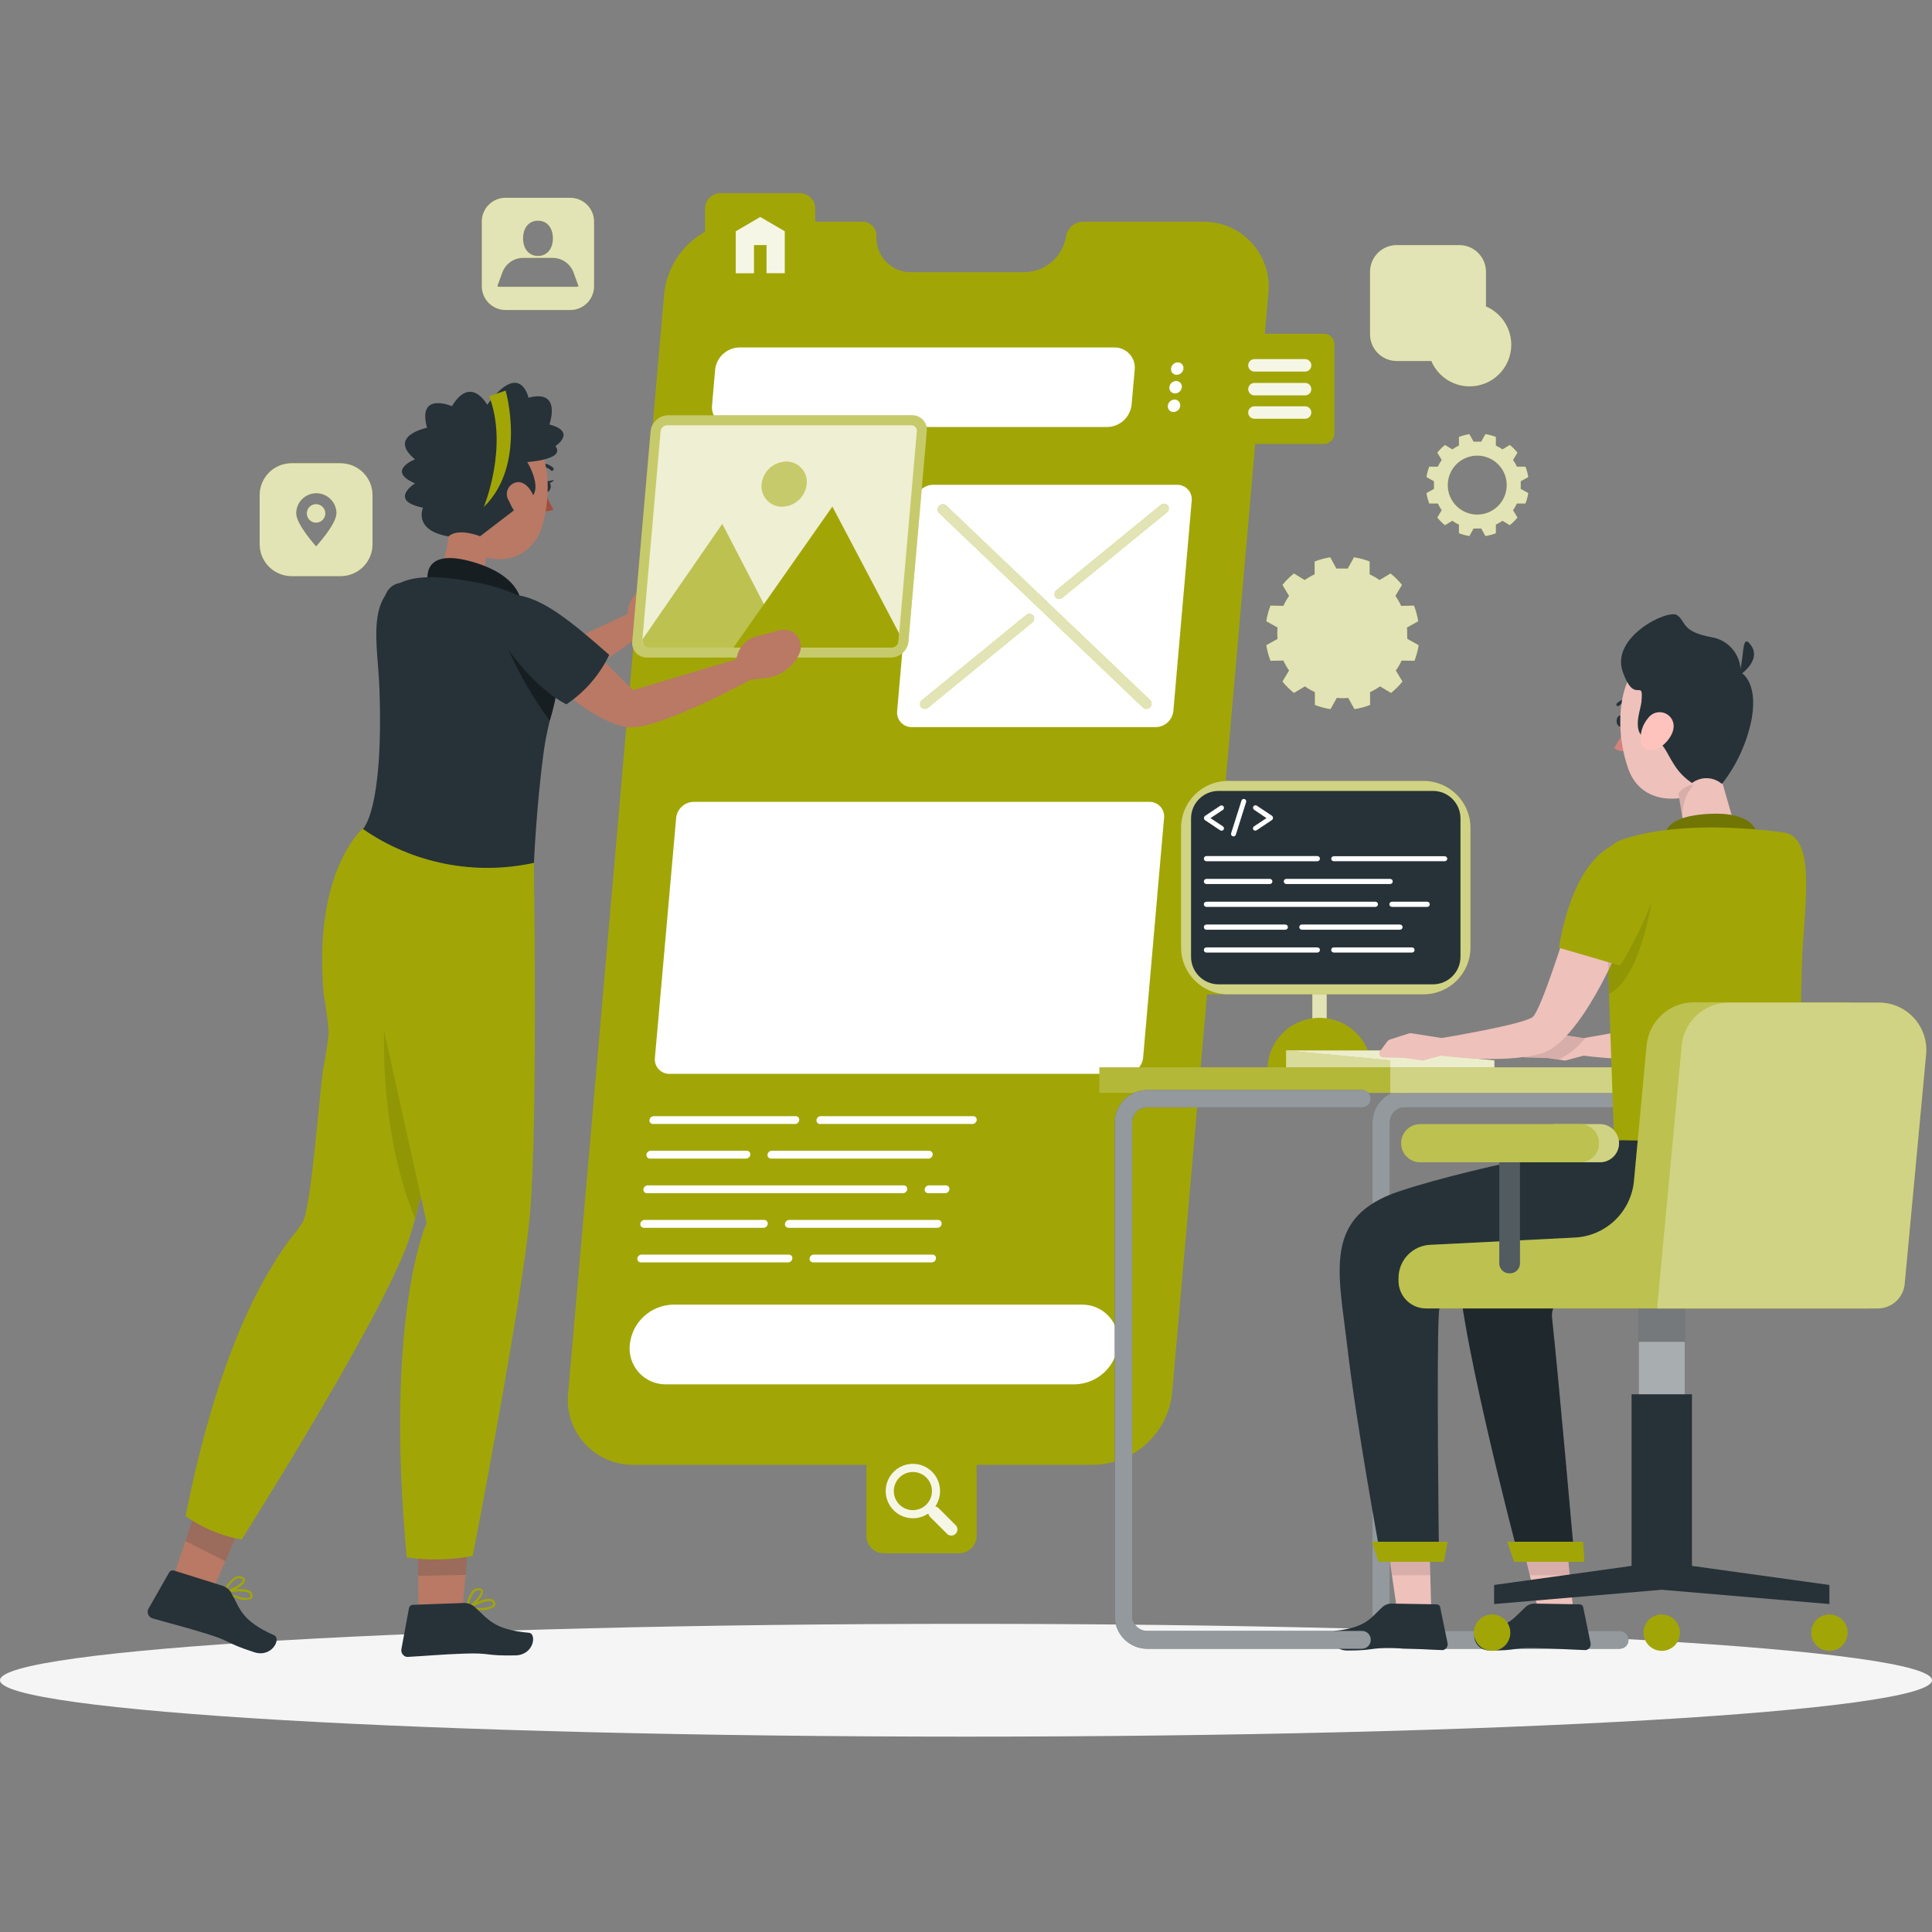 <svg width="200" height="200" viewBox="0 0 200 200" fill="none" xmlns="http://www.w3.org/2000/svg">
<rect x="0" y="0" width="200" height="200" fill="#808080" stroke="none"/>
<g style="mix-blend-mode:multiply">
<path d="M100 179.775C155.228 179.775 200 177.161 200 173.937C200 170.713 155.228 168.099 100 168.099C44.772 168.099 0 170.713 0 173.937C0 177.161 44.772 179.775 100 179.775Z" fill="#F5F5F5"/>
</g>
<path d="M124.483 22.95H112.105C111.702 22.959 111.313 23.102 111.001 23.357C110.688 23.612 110.47 23.965 110.382 24.358L110.299 24.745C110.085 25.705 109.555 26.565 108.793 27.187C108.031 27.809 107.082 28.157 106.099 28.175H94.342C93.409 28.196 92.506 27.847 91.83 27.204C91.153 26.562 90.759 25.678 90.732 24.745V24.358C90.722 23.976 90.562 23.613 90.285 23.349C90.009 23.085 89.639 22.942 89.257 22.95H76.878C74.845 22.986 72.896 23.766 71.399 25.142C69.902 26.518 68.961 28.395 68.755 30.418L58.82 144.163C58.715 145.114 58.814 146.076 59.11 146.986C59.406 147.896 59.893 148.732 60.538 149.439C61.182 150.146 61.97 150.708 62.849 151.087C63.727 151.465 64.676 151.653 65.633 151.636H113.22C115.253 151.599 117.202 150.818 118.699 149.441C120.196 148.064 121.136 146.186 121.343 144.163L131.297 30.418C131.401 29.467 131.301 28.505 131.005 27.595C130.708 26.686 130.221 25.85 129.576 25.143C128.93 24.437 128.142 23.876 127.263 23.497C126.385 23.119 125.435 22.933 124.479 22.95H124.483Z" fill="#A1A606"/>
<path d="M119.66 75.268H94.388C94.175 75.272 93.964 75.23 93.769 75.145C93.574 75.061 93.399 74.936 93.255 74.779C93.112 74.622 93.004 74.437 92.938 74.234C92.871 74.032 92.849 73.819 92.872 73.607L94.772 51.847C94.817 51.397 95.026 50.98 95.359 50.673C95.691 50.367 96.125 50.194 96.577 50.186H121.849C122.062 50.182 122.273 50.224 122.468 50.309C122.663 50.393 122.838 50.518 122.982 50.675C123.125 50.832 123.233 51.017 123.299 51.22C123.365 51.422 123.388 51.636 123.365 51.847L121.465 73.607C121.418 74.056 121.209 74.473 120.877 74.779C120.544 75.085 120.112 75.259 119.66 75.268V75.268Z" fill="white"/>
<path d="M111.254 143.307H68.962C68.433 143.317 67.909 143.214 67.423 143.005C66.938 142.796 66.502 142.486 66.146 142.095C65.79 141.705 65.521 141.243 65.357 140.741C65.194 140.238 65.139 139.706 65.197 139.181V139.181C65.312 138.064 65.832 137.029 66.659 136.269C67.486 135.509 68.561 135.078 69.684 135.056H111.976C112.504 135.046 113.029 135.149 113.514 135.358C114 135.567 114.435 135.877 114.791 136.268C115.148 136.658 115.417 137.12 115.58 137.622C115.744 138.125 115.799 138.657 115.741 139.182V139.182C115.627 140.3 115.108 141.337 114.281 142.097C113.454 142.857 112.377 143.288 111.254 143.307V143.307Z" fill="white"/>
<path d="M114.621 44.204H75.816C75.519 44.212 75.224 44.155 74.951 44.038C74.679 43.922 74.434 43.747 74.235 43.528C74.036 43.308 73.886 43.047 73.796 42.764C73.707 42.481 73.679 42.183 73.716 41.888L74.031 38.278C74.096 37.652 74.388 37.072 74.852 36.646C75.315 36.22 75.919 35.979 76.548 35.967H115.348C115.644 35.962 115.938 36.019 116.21 36.136C116.483 36.253 116.727 36.427 116.927 36.645C117.127 36.864 117.278 37.123 117.37 37.404C117.463 37.685 117.494 37.983 117.463 38.278L117.143 41.888C117.079 42.516 116.786 43.098 116.322 43.525C115.857 43.952 115.252 44.193 114.621 44.204Z" fill="white"/>
<path d="M122.512 38.154C122.494 38.329 122.413 38.491 122.284 38.609C122.155 38.728 121.987 38.796 121.812 38.799C121.73 38.8 121.648 38.784 121.572 38.751C121.496 38.718 121.428 38.67 121.373 38.609C121.317 38.548 121.275 38.476 121.25 38.397C121.224 38.319 121.215 38.236 121.224 38.154C121.242 37.98 121.323 37.819 121.452 37.7C121.581 37.583 121.749 37.516 121.924 37.514C122.006 37.512 122.088 37.528 122.164 37.56C122.239 37.592 122.307 37.64 122.363 37.701C122.419 37.761 122.461 37.833 122.486 37.911C122.512 37.989 122.521 38.072 122.512 38.154V38.154Z" fill="white"/>
<path d="M122.342 40.084C122.325 40.259 122.244 40.422 122.115 40.541C121.986 40.66 121.817 40.727 121.642 40.729C121.559 40.73 121.477 40.714 121.402 40.681C121.326 40.648 121.258 40.6 121.202 40.539C121.147 40.478 121.105 40.406 121.079 40.327C121.054 40.249 121.045 40.166 121.054 40.084C121.07 39.909 121.151 39.746 121.28 39.627C121.409 39.508 121.578 39.441 121.754 39.439C121.836 39.438 121.918 39.454 121.994 39.487C122.069 39.52 122.137 39.568 122.193 39.629C122.248 39.69 122.29 39.762 122.316 39.841C122.342 39.919 122.35 40.002 122.342 40.084Z" fill="white"/>
<path d="M122.177 42.008C122.159 42.183 122.079 42.345 121.95 42.464C121.821 42.582 121.652 42.65 121.477 42.653C121.395 42.654 121.313 42.638 121.237 42.605C121.161 42.572 121.093 42.524 121.038 42.463C120.982 42.402 120.94 42.33 120.915 42.251C120.889 42.173 120.88 42.09 120.889 42.008C120.907 41.834 120.988 41.672 121.117 41.553C121.246 41.434 121.414 41.366 121.589 41.363C121.672 41.362 121.753 41.378 121.829 41.411C121.905 41.444 121.973 41.492 122.028 41.553C122.084 41.614 122.126 41.686 122.151 41.765C122.177 41.843 122.186 41.926 122.177 42.008V42.008Z" fill="white"/>
<path d="M116.519 111.165H69.312C69.099 111.169 68.888 111.127 68.693 111.043C68.498 110.958 68.323 110.834 68.179 110.676C68.036 110.519 67.927 110.334 67.861 110.131C67.795 109.929 67.773 109.715 67.796 109.504L69.996 84.67C70.041 84.22 70.25 83.803 70.582 83.496C70.915 83.19 71.349 83.017 71.801 83.009H118.993C119.205 83.006 119.415 83.049 119.61 83.133C119.805 83.218 119.979 83.343 120.122 83.499C120.265 83.656 120.373 83.842 120.439 84.044C120.504 84.246 120.527 84.459 120.504 84.67L118.333 109.504C118.287 109.955 118.077 110.374 117.743 110.681C117.408 110.987 116.972 111.159 116.519 111.165V111.165Z" fill="white"/>
<path d="M82.299 116.354H67.599C67.548 116.355 67.497 116.345 67.45 116.325C67.403 116.305 67.36 116.275 67.326 116.237C67.291 116.199 67.265 116.154 67.249 116.105C67.233 116.057 67.228 116.005 67.233 115.954V115.954C67.243 115.844 67.294 115.742 67.374 115.667C67.455 115.592 67.561 115.549 67.671 115.547H82.371C82.423 115.546 82.475 115.556 82.522 115.577C82.57 115.597 82.613 115.628 82.647 115.667C82.682 115.705 82.708 115.751 82.724 115.801C82.739 115.85 82.744 115.902 82.737 115.954V115.954C82.725 116.063 82.674 116.163 82.594 116.237C82.513 116.31 82.408 116.352 82.299 116.354V116.354Z" fill="white"/>
<path d="M100.67 116.354H84.893C84.841 116.356 84.79 116.346 84.742 116.326C84.694 116.307 84.651 116.277 84.616 116.239C84.581 116.201 84.554 116.156 84.538 116.107C84.522 116.057 84.516 116.005 84.522 115.954V115.954C84.532 115.844 84.582 115.742 84.663 115.667C84.744 115.592 84.849 115.549 84.96 115.547H100.742C100.794 115.546 100.845 115.556 100.893 115.577C100.941 115.597 100.983 115.628 101.018 115.667C101.053 115.705 101.079 115.751 101.094 115.801C101.11 115.85 101.114 115.902 101.108 115.954V115.954C101.096 116.063 101.045 116.163 100.964 116.237C100.884 116.31 100.779 116.352 100.67 116.354V116.354Z" fill="white"/>
<path d="M77.213 119.938H67.29C67.238 119.939 67.186 119.929 67.138 119.908C67.09 119.888 67.047 119.857 67.012 119.819C66.977 119.78 66.95 119.735 66.934 119.685C66.918 119.635 66.913 119.583 66.919 119.531V119.531C66.93 119.422 66.981 119.32 67.061 119.245C67.142 119.17 67.247 119.127 67.357 119.124H77.301C77.353 119.124 77.404 119.134 77.452 119.155C77.499 119.176 77.542 119.207 77.577 119.245C77.612 119.283 77.638 119.329 77.655 119.378C77.671 119.427 77.677 119.479 77.672 119.531V119.531C77.66 119.644 77.606 119.748 77.522 119.824C77.436 119.899 77.326 119.94 77.213 119.938Z" fill="white"/>
<path d="M96.114 119.938H79.823C79.771 119.939 79.719 119.929 79.671 119.908C79.623 119.888 79.58 119.857 79.545 119.819C79.51 119.78 79.484 119.735 79.468 119.685C79.451 119.635 79.446 119.583 79.452 119.531V119.531C79.463 119.421 79.515 119.318 79.597 119.243C79.679 119.168 79.785 119.126 79.896 119.124H96.178C96.23 119.123 96.282 119.133 96.33 119.154C96.378 119.174 96.421 119.205 96.456 119.243C96.491 119.282 96.517 119.328 96.534 119.377C96.55 119.427 96.555 119.479 96.549 119.531V119.531C96.539 119.64 96.489 119.742 96.409 119.817C96.329 119.892 96.224 119.935 96.114 119.938V119.938Z" fill="white"/>
<path d="M93.477 123.518H66.977C66.925 123.52 66.874 123.51 66.826 123.49C66.778 123.471 66.735 123.441 66.7 123.403C66.665 123.365 66.638 123.32 66.622 123.271C66.606 123.222 66.6 123.169 66.606 123.118V123.118C66.617 123.008 66.669 122.905 66.75 122.83C66.832 122.755 66.939 122.713 67.05 122.711H93.55C93.602 122.711 93.653 122.721 93.701 122.742C93.748 122.763 93.791 122.794 93.826 122.832C93.861 122.87 93.887 122.916 93.903 122.965C93.92 123.014 93.926 123.066 93.921 123.118C93.908 123.227 93.855 123.328 93.774 123.401C93.692 123.475 93.587 123.516 93.477 123.518V123.518Z" fill="white"/>
<path d="M97.844 123.518H96.096C96.044 123.52 95.993 123.51 95.945 123.49C95.897 123.471 95.854 123.441 95.819 123.403C95.784 123.365 95.757 123.32 95.741 123.271C95.725 123.222 95.719 123.169 95.725 123.118V123.118C95.735 123.008 95.785 122.906 95.866 122.831C95.947 122.756 96.052 122.713 96.163 122.711H97.917C97.969 122.71 98.02 122.72 98.068 122.741C98.116 122.761 98.158 122.792 98.193 122.831C98.228 122.869 98.254 122.915 98.269 122.965C98.285 123.014 98.289 123.066 98.283 123.118V123.118C98.271 123.227 98.22 123.327 98.139 123.401C98.059 123.474 97.954 123.516 97.845 123.518H97.844Z" fill="white"/>
<path d="M79.034 127.102H66.656C66.604 127.102 66.553 127.092 66.505 127.071C66.458 127.05 66.415 127.019 66.38 126.981C66.345 126.943 66.319 126.897 66.302 126.848C66.286 126.799 66.28 126.747 66.285 126.695C66.296 126.585 66.348 126.482 66.43 126.407C66.511 126.332 66.618 126.29 66.729 126.288H79.106C79.158 126.287 79.21 126.297 79.258 126.318C79.306 126.338 79.349 126.369 79.384 126.407C79.419 126.446 79.445 126.492 79.461 126.541C79.478 126.591 79.483 126.643 79.477 126.695V126.695C79.466 126.805 79.414 126.908 79.332 126.983C79.25 127.058 79.144 127.1 79.033 127.102H79.034Z" fill="white"/>
<path d="M97.039 127.102H81.629C81.577 127.102 81.525 127.092 81.478 127.071C81.43 127.05 81.388 127.019 81.353 126.981C81.318 126.943 81.291 126.897 81.275 126.848C81.258 126.799 81.253 126.747 81.258 126.695C81.269 126.585 81.321 126.482 81.402 126.407C81.484 126.332 81.591 126.29 81.702 126.288H97.108C97.16 126.287 97.212 126.297 97.259 126.318C97.307 126.338 97.35 126.369 97.385 126.407C97.421 126.446 97.447 126.492 97.463 126.541C97.479 126.591 97.484 126.643 97.479 126.695V126.695C97.467 126.804 97.417 126.906 97.336 126.981C97.255 127.056 97.15 127.099 97.041 127.102H97.039Z" fill="white"/>
<path d="M81.587 130.682H66.346C66.294 130.683 66.243 130.673 66.195 130.652C66.147 130.632 66.104 130.601 66.07 130.562C66.035 130.524 66.009 130.478 65.993 130.429C65.978 130.379 65.973 130.327 65.98 130.275V130.275C65.992 130.166 66.043 130.066 66.124 129.992C66.204 129.919 66.309 129.877 66.418 129.875H81.653C81.705 129.873 81.756 129.883 81.804 129.903C81.852 129.922 81.895 129.952 81.93 129.99C81.965 130.028 81.992 130.073 82.008 130.122C82.024 130.172 82.03 130.224 82.024 130.275V130.275C82.014 130.385 81.963 130.487 81.883 130.562C81.802 130.637 81.697 130.68 81.587 130.682Z" fill="white"/>
<path d="M96.451 130.682H84.176C84.124 130.683 84.073 130.673 84.025 130.652C83.977 130.632 83.934 130.601 83.9 130.562C83.865 130.524 83.839 130.478 83.823 130.429C83.808 130.379 83.803 130.327 83.81 130.275V130.275C83.822 130.166 83.873 130.066 83.954 129.992C84.034 129.919 84.139 129.877 84.248 129.875H96.523C96.575 129.873 96.626 129.883 96.674 129.903C96.722 129.922 96.765 129.952 96.8 129.99C96.835 130.028 96.862 130.073 96.878 130.122C96.894 130.172 96.9 130.224 96.894 130.275V130.275C96.883 130.385 96.831 130.488 96.749 130.563C96.668 130.638 96.561 130.68 96.45 130.682H96.451Z" fill="white"/>
<path d="M119.062 73.206C119.017 73.257 118.963 73.299 118.901 73.33C118.84 73.36 118.774 73.377 118.706 73.382C118.638 73.386 118.569 73.377 118.505 73.355C118.44 73.332 118.381 73.297 118.33 73.252L97.22 53.107C97.124 53.01 97.07 52.88 97.07 52.743C97.07 52.607 97.124 52.477 97.22 52.38C97.265 52.329 97.32 52.287 97.381 52.257C97.442 52.226 97.508 52.209 97.576 52.204C97.645 52.2 97.713 52.209 97.777 52.232C97.842 52.254 97.901 52.289 97.952 52.334L119.062 72.479C119.158 72.576 119.212 72.706 119.212 72.843C119.212 72.979 119.158 73.109 119.062 73.206V73.206Z" fill="#A1A606"/>
<path d="M95.353 73.202C95.311 73.147 95.28 73.085 95.263 73.018C95.246 72.951 95.242 72.882 95.252 72.813C95.262 72.745 95.286 72.68 95.322 72.621C95.358 72.562 95.405 72.51 95.461 72.47L106.23 63.67C106.332 63.581 106.465 63.537 106.6 63.545C106.735 63.554 106.861 63.615 106.952 63.716C106.993 63.771 107.023 63.833 107.04 63.899C107.056 63.965 107.06 64.034 107.05 64.102C107.04 64.17 107.016 64.235 106.981 64.293C106.946 64.352 106.899 64.403 106.844 64.443L96.075 73.252C95.972 73.34 95.839 73.384 95.704 73.375C95.568 73.365 95.442 73.303 95.353 73.202V73.202Z" fill="#A1A606"/>
<path d="M109.268 61.818C109.227 61.763 109.197 61.701 109.18 61.635C109.163 61.569 109.16 61.5 109.17 61.432C109.18 61.364 109.203 61.299 109.238 61.241C109.274 61.182 109.321 61.131 109.376 61.091L120.166 52.272C120.268 52.184 120.401 52.139 120.536 52.147C120.671 52.156 120.797 52.217 120.888 52.318V52.318C120.929 52.373 120.959 52.435 120.976 52.501C120.992 52.568 120.996 52.636 120.986 52.704C120.976 52.772 120.952 52.837 120.917 52.895C120.882 52.954 120.835 53.005 120.78 53.045L109.99 61.864C109.887 61.953 109.754 61.997 109.619 61.989C109.484 61.98 109.358 61.919 109.268 61.818Z" fill="#A1A606"/>
<g opacity="0.7">
<path d="M119.062 73.206C119.017 73.257 118.963 73.299 118.901 73.33C118.84 73.36 118.774 73.377 118.706 73.382C118.638 73.386 118.569 73.377 118.505 73.355C118.44 73.332 118.381 73.297 118.33 73.252L97.22 53.107C97.124 53.01 97.07 52.88 97.07 52.743C97.07 52.607 97.124 52.477 97.22 52.38C97.265 52.329 97.32 52.287 97.381 52.257C97.442 52.226 97.508 52.209 97.576 52.204C97.645 52.2 97.713 52.209 97.777 52.232C97.842 52.254 97.901 52.289 97.952 52.334L119.062 72.479C119.158 72.576 119.212 72.706 119.212 72.843C119.212 72.979 119.158 73.109 119.062 73.206V73.206Z" fill="white"/>
</g>
<g opacity="0.7">
<path d="M95.352 73.202C95.31 73.147 95.279 73.085 95.262 73.018C95.245 72.951 95.241 72.882 95.251 72.813C95.261 72.745 95.285 72.68 95.321 72.621C95.356 72.562 95.404 72.51 95.46 72.47L106.229 63.67C106.331 63.581 106.464 63.537 106.599 63.545C106.734 63.554 106.86 63.615 106.951 63.716C106.992 63.771 107.022 63.833 107.039 63.899C107.055 63.965 107.059 64.034 107.049 64.102C107.039 64.17 107.015 64.235 106.98 64.293C106.945 64.352 106.898 64.403 106.843 64.443L96.074 73.252C95.971 73.34 95.838 73.384 95.703 73.375C95.567 73.365 95.442 73.303 95.352 73.202V73.202Z" fill="white"/>
</g>
<g opacity="0.7">
<path d="M109.268 61.818C109.227 61.763 109.197 61.701 109.18 61.635C109.163 61.569 109.16 61.5 109.17 61.432C109.18 61.364 109.203 61.299 109.238 61.241C109.274 61.182 109.321 61.131 109.376 61.091L120.166 52.272C120.268 52.184 120.401 52.139 120.536 52.147C120.671 52.156 120.797 52.217 120.888 52.318V52.318C120.929 52.373 120.959 52.435 120.976 52.501C120.992 52.568 120.996 52.636 120.986 52.704C120.976 52.772 120.952 52.837 120.917 52.895C120.882 52.954 120.835 53.005 120.78 53.045L109.99 61.864C109.887 61.953 109.754 61.997 109.619 61.989C109.484 61.98 109.358 61.919 109.268 61.818Z" fill="white"/>
</g>
<path d="M59.029 20.474H52.329C51.679 20.475 51.056 20.735 50.596 21.195C50.137 21.655 49.879 22.279 49.879 22.929V29.634C49.879 30.285 50.138 30.91 50.598 31.37C51.058 31.83 51.683 32.089 52.334 32.089H59.034C59.357 32.09 59.676 32.027 59.975 31.904C60.273 31.78 60.545 31.6 60.773 31.372C61.002 31.144 61.183 30.873 61.306 30.575C61.43 30.276 61.494 29.957 61.494 29.634V22.934C61.494 22.611 61.43 22.291 61.306 21.992C61.182 21.694 61 21.423 60.771 21.195C60.542 20.966 60.27 20.786 59.971 20.663C59.672 20.54 59.352 20.478 59.029 20.479V20.474ZM55.692 22.846C56.698 22.846 57.239 23.666 57.239 24.672C57.239 25.678 56.697 26.498 55.692 26.498C54.687 26.498 54.145 25.683 54.145 24.672C54.145 23.661 54.681 22.846 55.692 22.846ZM59.72 29.69H51.659C51.593 29.69 51.53 29.664 51.484 29.618L52 28.21C52.161 27.766 52.455 27.382 52.841 27.111C53.228 26.84 53.689 26.694 54.161 26.694H57.209C57.682 26.694 58.143 26.839 58.531 27.111C58.918 27.382 59.213 27.766 59.375 28.21L59.891 29.618C59.869 29.641 59.842 29.659 59.813 29.671C59.784 29.684 59.753 29.69 59.721 29.69H59.72Z" fill="#A1A606"/>
<path opacity="0.7" d="M59.029 20.474H52.329C51.679 20.475 51.056 20.735 50.596 21.195C50.137 21.655 49.879 22.279 49.879 22.929V29.634C49.879 30.285 50.138 30.91 50.598 31.37C51.058 31.83 51.683 32.089 52.334 32.089H59.034C59.357 32.09 59.676 32.027 59.975 31.904C60.273 31.78 60.545 31.6 60.773 31.372C61.002 31.144 61.183 30.873 61.306 30.575C61.43 30.276 61.494 29.957 61.494 29.634V22.934C61.494 22.611 61.43 22.291 61.306 21.992C61.182 21.694 61 21.423 60.771 21.195C60.542 20.966 60.27 20.786 59.971 20.663C59.672 20.54 59.352 20.478 59.029 20.479V20.474ZM55.692 22.846C56.698 22.846 57.239 23.666 57.239 24.672C57.239 25.678 56.697 26.498 55.692 26.498C54.687 26.498 54.145 25.683 54.145 24.672C54.145 23.661 54.681 22.846 55.692 22.846ZM59.72 29.69H51.659C51.593 29.69 51.53 29.664 51.484 29.618L52 28.21C52.161 27.766 52.455 27.382 52.841 27.111C53.228 26.84 53.689 26.694 54.161 26.694H57.209C57.682 26.694 58.143 26.839 58.531 27.111C58.918 27.382 59.213 27.766 59.375 28.21L59.891 29.618C59.869 29.641 59.842 29.659 59.813 29.671C59.784 29.684 59.753 29.69 59.721 29.69H59.72Z" fill="white"/>
<path d="M35.262 47.954H30.187C29.753 47.953 29.323 48.038 28.922 48.203C28.521 48.369 28.157 48.612 27.849 48.919C27.543 49.225 27.299 49.589 27.133 49.99C26.966 50.391 26.881 50.82 26.881 51.254V56.334C26.881 56.768 26.966 57.198 27.133 57.599C27.299 58 27.542 58.365 27.849 58.672C28.156 58.979 28.521 59.222 28.922 59.388C29.323 59.554 29.753 59.64 30.187 59.64H35.262C35.696 59.64 36.125 59.554 36.526 59.388C36.927 59.222 37.291 58.978 37.597 58.671C37.904 58.364 38.147 58 38.312 57.599C38.478 57.198 38.563 56.768 38.562 56.334V51.259C38.562 50.384 38.214 49.544 37.595 48.926C36.976 48.307 36.137 47.959 35.262 47.959V47.954ZM32.724 56.562C32.724 56.562 30.661 54.298 30.661 53.143C30.661 52.59 30.881 52.059 31.272 51.668C31.663 51.277 32.194 51.057 32.747 51.057C33.3 51.057 33.831 51.277 34.222 51.668C34.613 52.059 34.833 52.59 34.833 53.143C34.808 54.298 32.725 56.562 32.725 56.562H32.724Z" fill="#A1A606"/>
<path d="M32.724 52.193C32.535 52.192 32.349 52.247 32.192 52.352C32.034 52.456 31.911 52.605 31.838 52.78C31.765 52.954 31.746 53.146 31.783 53.332C31.819 53.517 31.91 53.688 32.044 53.822C32.178 53.955 32.348 54.046 32.534 54.083C32.719 54.12 32.911 54.1 33.086 54.027C33.261 53.955 33.41 53.832 33.514 53.674C33.618 53.516 33.674 53.331 33.673 53.142C33.671 52.891 33.571 52.65 33.393 52.472C33.215 52.295 32.975 52.194 32.724 52.193Z" fill="#A1A606"/>
<g opacity="0.7">
<path d="M35.262 47.954H30.187C29.753 47.953 29.323 48.038 28.922 48.203C28.521 48.369 28.157 48.612 27.849 48.919C27.543 49.225 27.299 49.589 27.133 49.99C26.966 50.391 26.881 50.82 26.881 51.254V56.334C26.881 56.768 26.966 57.198 27.133 57.599C27.299 58 27.542 58.365 27.849 58.672C28.156 58.979 28.521 59.222 28.922 59.388C29.323 59.554 29.753 59.64 30.187 59.64H35.262C35.696 59.64 36.125 59.554 36.526 59.388C36.927 59.222 37.291 58.978 37.597 58.671C37.904 58.364 38.147 58 38.312 57.599C38.478 57.198 38.563 56.768 38.562 56.334V51.259C38.562 50.384 38.214 49.544 37.595 48.926C36.976 48.307 36.137 47.959 35.262 47.959V47.954ZM32.724 56.562C32.724 56.562 30.661 54.298 30.661 53.143C30.661 52.59 30.881 52.059 31.272 51.668C31.663 51.277 32.194 51.057 32.747 51.057C33.3 51.057 33.831 51.277 34.222 51.668C34.613 52.059 34.833 52.59 34.833 53.143C34.808 54.298 32.725 56.562 32.725 56.562H32.724Z" fill="white"/>
<path d="M32.724 52.194C32.535 52.193 32.349 52.248 32.192 52.353C32.034 52.457 31.911 52.606 31.838 52.781C31.765 52.955 31.746 53.147 31.783 53.333C31.819 53.518 31.91 53.689 32.044 53.823C32.178 53.956 32.348 54.047 32.534 54.084C32.719 54.121 32.911 54.101 33.086 54.028C33.261 53.956 33.41 53.833 33.514 53.675C33.618 53.517 33.674 53.332 33.673 53.143C33.671 52.892 33.571 52.651 33.393 52.473C33.215 52.296 32.975 52.195 32.724 52.194Z" fill="white"/>
</g>
<path d="M146.686 33.57L150.086 31.37L146.686 29.17V33.57Z" fill="#A1A606"/>
<path d="M151.065 25.374H144.587C143.855 25.374 143.153 25.665 142.636 26.182C142.118 26.7 141.828 27.401 141.828 28.133V34.611C141.829 35.342 142.12 36.043 142.637 36.56C143.154 37.078 143.855 37.369 144.587 37.37H151.065C151.796 37.37 152.498 37.079 153.016 36.562C153.533 36.044 153.824 35.343 153.824 34.611V28.134C153.824 27.771 153.753 27.413 153.615 27.077C153.477 26.742 153.273 26.438 153.017 26.182C152.761 25.925 152.456 25.722 152.121 25.584C151.786 25.445 151.427 25.374 151.065 25.375V25.374ZM147.826 35.689C147.826 36.832 148.281 37.927 149.089 38.735C149.897 39.542 150.993 39.996 152.136 39.995C153.278 39.995 154.374 39.541 155.182 38.733C155.99 37.925 156.444 36.829 156.444 35.687C156.444 34.544 155.99 33.448 155.182 32.64C154.374 31.832 153.278 31.378 152.136 31.378C150.993 31.377 149.897 31.831 149.089 32.638C148.281 33.446 147.826 34.541 147.826 35.684V35.689Z" fill="#A1A606"/>
<g opacity="0.7">
<path d="M146.686 33.57L150.086 31.37L146.686 29.17V33.57Z" fill="white"/>
<path d="M151.065 25.374H144.587C143.855 25.374 143.153 25.665 142.636 26.182C142.118 26.7 141.828 27.401 141.828 28.133V34.611C141.829 35.342 142.12 36.043 142.637 36.56C143.154 37.078 143.855 37.369 144.587 37.37H151.065C151.796 37.37 152.498 37.079 153.016 36.562C153.533 36.044 153.824 35.343 153.824 34.611V28.134C153.824 27.771 153.753 27.413 153.615 27.077C153.477 26.742 153.273 26.438 153.017 26.182C152.761 25.925 152.456 25.722 152.121 25.584C151.786 25.445 151.427 25.374 151.065 25.375V25.374ZM147.826 35.689C147.826 36.832 148.281 37.927 149.089 38.735C149.897 39.542 150.993 39.996 152.136 39.995C153.278 39.995 154.374 39.541 155.182 38.733C155.99 37.925 156.444 36.829 156.444 35.687C156.444 34.544 155.99 33.448 155.182 32.64C154.374 31.832 153.278 31.378 152.136 31.378C150.993 31.377 149.897 31.831 149.089 32.638C148.281 33.446 147.826 34.541 147.826 35.684V35.689Z" fill="white"/>
</g>
<path d="M157.424 50.218V49.818L158.203 49.385C158.146 49.016 158.049 48.655 157.914 48.307H157.027C156.915 48.065 156.781 47.834 156.627 47.616L157.086 46.858C156.851 46.567 156.586 46.301 156.297 46.064L155.534 46.523C155.317 46.37 155.088 46.236 154.848 46.123V45.231C154.499 45.099 154.138 45.002 153.77 44.942L153.337 45.721H152.543L152.11 44.942C151.742 45.004 151.381 45.1 151.032 45.231V46.123C150.792 46.235 150.562 46.369 150.346 46.523L149.583 46.064C149.291 46.3 149.025 46.566 148.789 46.858L149.248 47.616C149.096 47.835 148.962 48.066 148.848 48.307H147.961C147.826 48.655 147.728 49.017 147.667 49.385L148.446 49.818V50.612L147.667 51.045C147.727 51.414 147.826 51.775 147.961 52.123H148.848C148.962 52.364 149.096 52.595 149.248 52.814L148.789 53.577C149.026 53.867 149.292 54.131 149.583 54.366L150.346 53.907C150.561 54.063 150.79 54.197 151.032 54.307V55.199C151.38 55.332 151.742 55.429 152.11 55.488L152.543 54.709H153.337L153.77 55.488C154.139 55.43 154.5 55.333 154.848 55.199V54.307C155.089 54.196 155.319 54.062 155.534 53.907L156.297 54.366C156.585 54.13 156.849 53.865 157.086 53.577L156.627 52.814C156.781 52.596 156.915 52.365 157.027 52.123H157.914C158.05 51.776 158.147 51.414 158.203 51.045L157.424 50.612C157.414 50.471 157.424 50.357 157.424 50.218ZM152.924 53.271C152.32 53.271 151.73 53.092 151.228 52.757C150.726 52.421 150.334 51.944 150.103 51.386C149.872 50.828 149.812 50.215 149.93 49.622C150.047 49.03 150.338 48.486 150.765 48.059C151.192 47.632 151.736 47.342 152.328 47.224C152.921 47.106 153.534 47.166 154.092 47.397C154.65 47.629 155.127 48.02 155.462 48.522C155.798 49.024 155.977 49.614 155.977 50.218C155.977 51.028 155.655 51.804 155.083 52.377C154.51 52.949 153.734 53.271 152.924 53.271V53.271Z" fill="#A1A606"/>
<path opacity="0.7" d="M157.424 50.218V49.818L158.203 49.385C158.146 49.016 158.049 48.655 157.914 48.307H157.027C156.915 48.065 156.781 47.834 156.627 47.616L157.086 46.858C156.851 46.567 156.586 46.301 156.297 46.064L155.534 46.523C155.317 46.37 155.088 46.236 154.848 46.123V45.231C154.499 45.099 154.138 45.002 153.77 44.942L153.337 45.721H152.543L152.11 44.942C151.742 45.004 151.381 45.1 151.032 45.231V46.123C150.792 46.235 150.562 46.369 150.346 46.523L149.583 46.064C149.291 46.3 149.025 46.566 148.789 46.858L149.248 47.616C149.096 47.835 148.962 48.066 148.848 48.307H147.961C147.826 48.655 147.728 49.017 147.667 49.385L148.446 49.818V50.612L147.667 51.045C147.727 51.414 147.826 51.775 147.961 52.123H148.848C148.962 52.364 149.096 52.595 149.248 52.814L148.789 53.577C149.026 53.867 149.292 54.131 149.583 54.366L150.346 53.907C150.561 54.063 150.79 54.197 151.032 54.307V55.199C151.38 55.332 151.742 55.429 152.11 55.488L152.543 54.709H153.337L153.77 55.488C154.139 55.43 154.5 55.333 154.848 55.199V54.307C155.089 54.196 155.319 54.062 155.534 53.907L156.297 54.366C156.585 54.13 156.849 53.865 157.086 53.577L156.627 52.814C156.781 52.596 156.915 52.365 157.027 52.123H157.914C158.05 51.776 158.147 51.414 158.203 51.045L157.424 50.612C157.414 50.471 157.424 50.357 157.424 50.218ZM152.924 53.271C152.32 53.271 151.73 53.092 151.228 52.757C150.726 52.421 150.334 51.944 150.103 51.386C149.872 50.828 149.812 50.215 149.93 49.622C150.047 49.03 150.338 48.486 150.765 48.059C151.192 47.632 151.736 47.342 152.328 47.224C152.921 47.106 153.534 47.166 154.092 47.397C154.65 47.629 155.127 48.02 155.462 48.522C155.798 49.024 155.977 49.614 155.977 50.218C155.977 51.028 155.655 51.804 155.083 52.377C154.51 52.949 153.734 53.271 152.924 53.271V53.271Z" fill="white"/>
<path d="M145.67 65.551C145.674 65.353 145.666 65.155 145.644 64.958L146.81 64.313C146.722 63.76 146.577 63.217 146.377 62.694L145.046 62.72C144.877 62.359 144.677 62.013 144.446 61.688L145.132 60.548C144.781 60.114 144.385 59.718 143.951 59.367L142.811 60.048C142.485 59.822 142.14 59.623 141.78 59.455V58.124C141.259 57.923 140.718 57.778 140.166 57.691L139.521 58.857H138.335L137.707 57.691C137.155 57.779 136.614 57.924 136.093 58.124V59.455C135.733 59.623 135.388 59.821 135.062 60.048L133.948 59.367C133.512 59.718 133.115 60.114 132.762 60.548L133.448 61.688C133.22 62.014 133.021 62.359 132.855 62.72L131.523 62.691C131.32 63.213 131.175 63.756 131.09 64.31L132.256 64.955C132.215 65.349 132.215 65.747 132.256 66.141L131.09 66.791C131.176 67.343 131.321 67.884 131.523 68.405L132.854 68.379C133.019 68.741 133.217 69.086 133.447 69.411L132.761 70.551C133.114 70.985 133.511 71.381 133.947 71.732L135.087 71.051C135.412 71.28 135.758 71.478 136.119 71.644V72.975C136.64 73.177 137.181 73.322 137.733 73.408L138.383 72.242C138.777 72.283 139.175 72.283 139.569 72.242L140.214 73.408C140.766 73.323 141.307 73.178 141.828 72.975V71.644C142.189 71.478 142.534 71.279 142.859 71.051L143.999 71.732C144.433 71.381 144.829 70.985 145.18 70.551L144.494 69.411C144.726 69.087 144.926 68.741 145.094 68.379L146.425 68.405C146.624 67.883 146.77 67.343 146.858 66.791L145.692 66.141C145.669 65.945 145.662 65.748 145.67 65.551V65.551ZM138.97 68.202C139.677 68.2 140.355 67.917 140.854 67.416C141.354 66.915 141.633 66.236 141.632 65.528C141.631 64.821 141.35 64.143 140.849 63.643C140.348 63.143 139.67 62.862 138.962 62.862C138.255 62.862 137.576 63.143 137.076 63.643C136.575 64.143 136.293 64.821 136.292 65.528C136.291 66.236 136.571 66.915 137.07 67.416C137.57 67.917 138.247 68.2 138.955 68.202H138.97Z" fill="#A1A606"/>
<path opacity="0.7" d="M145.67 65.551C145.674 65.353 145.666 65.155 145.644 64.958L146.81 64.313C146.722 63.76 146.577 63.217 146.377 62.694L145.046 62.72C144.877 62.359 144.677 62.013 144.446 61.688L145.132 60.548C144.781 60.114 144.385 59.718 143.951 59.367L142.811 60.048C142.485 59.822 142.14 59.623 141.78 59.455V58.124C141.259 57.923 140.718 57.778 140.166 57.691L139.521 58.857H138.335L137.707 57.691C137.155 57.779 136.614 57.924 136.093 58.124V59.455C135.733 59.623 135.388 59.821 135.062 60.048L133.948 59.367C133.512 59.718 133.115 60.114 132.762 60.548L133.448 61.688C133.22 62.014 133.021 62.359 132.855 62.72L131.523 62.691C131.32 63.213 131.175 63.756 131.09 64.31L132.256 64.955C132.215 65.349 132.215 65.747 132.256 66.141L131.09 66.791C131.176 67.343 131.321 67.884 131.523 68.405L132.854 68.379C133.019 68.741 133.217 69.086 133.447 69.411L132.761 70.551C133.114 70.985 133.511 71.381 133.947 71.732L135.087 71.051C135.412 71.28 135.758 71.478 136.119 71.644V72.975C136.64 73.177 137.181 73.322 137.733 73.408L138.383 72.242C138.777 72.283 139.175 72.283 139.569 72.242L140.214 73.408C140.766 73.323 141.307 73.178 141.828 72.975V71.644C142.189 71.478 142.534 71.279 142.859 71.051L143.999 71.732C144.433 71.381 144.829 70.985 145.18 70.551L144.494 69.411C144.726 69.087 144.926 68.741 145.094 68.379L146.425 68.405C146.624 67.883 146.77 67.343 146.858 66.791L145.692 66.141C145.669 65.945 145.662 65.748 145.67 65.551V65.551ZM138.97 68.202C139.677 68.2 140.355 67.917 140.854 67.416C141.354 66.915 141.633 66.236 141.632 65.528C141.631 64.821 141.35 64.143 140.849 63.643C140.348 63.143 139.67 62.862 138.962 62.862C138.255 62.862 137.576 63.143 137.076 63.643C136.575 64.143 136.293 64.821 136.292 65.528C136.291 66.236 136.571 66.915 137.07 67.416C137.57 67.917 138.247 68.2 138.955 68.202H138.97Z" fill="white"/>
<path d="M126.726 35.648V38.348L124.147 39.704C124.047 39.758 123.963 39.838 123.904 39.935C123.846 40.033 123.815 40.145 123.815 40.258C123.815 40.372 123.846 40.484 123.904 40.582C123.963 40.679 124.047 40.759 124.147 40.813L126.726 42.169V44.869C126.726 45.012 126.754 45.153 126.809 45.285C126.864 45.417 126.944 45.537 127.045 45.638C127.146 45.739 127.266 45.819 127.398 45.874C127.53 45.929 127.671 45.957 127.814 45.957H137.041C137.33 45.957 137.607 45.843 137.812 45.639C138.017 45.435 138.133 45.158 138.134 44.869V35.642C138.134 35.352 138.019 35.074 137.814 34.869C137.609 34.664 137.331 34.549 137.041 34.549H127.799C127.511 34.553 127.237 34.671 127.035 34.877C126.834 35.083 126.723 35.36 126.726 35.648Z" fill="#A1A606"/>
<g opacity="0.9">
<path d="M129.883 38.464H135.128C135.295 38.458 135.452 38.387 135.568 38.267C135.683 38.146 135.748 37.986 135.748 37.819C135.748 37.653 135.683 37.493 135.568 37.373C135.452 37.252 135.295 37.182 135.128 37.175H129.883C129.797 37.172 129.71 37.186 129.629 37.217C129.548 37.247 129.473 37.294 129.411 37.355C129.348 37.415 129.298 37.487 129.264 37.567C129.23 37.647 129.213 37.733 129.213 37.819C129.213 37.906 129.23 37.992 129.264 38.072C129.298 38.152 129.348 38.224 129.411 38.285C129.473 38.345 129.548 38.392 129.629 38.422C129.71 38.453 129.797 38.468 129.883 38.464V38.464Z" fill="white"/>
<path d="M135.128 39.64H129.883C129.797 39.637 129.71 39.651 129.629 39.682C129.548 39.712 129.473 39.759 129.411 39.819C129.348 39.88 129.298 39.952 129.264 40.032C129.23 40.112 129.213 40.198 129.213 40.285C129.213 40.371 129.23 40.457 129.264 40.537C129.298 40.617 129.348 40.689 129.411 40.749C129.473 40.81 129.548 40.857 129.629 40.888C129.71 40.918 129.797 40.932 129.883 40.929H135.128C135.295 40.922 135.452 40.852 135.568 40.731C135.683 40.611 135.748 40.451 135.748 40.285C135.748 40.118 135.683 39.958 135.568 39.837C135.452 39.717 135.295 39.647 135.128 39.64Z" fill="white"/>
<path d="M135.128 42.059H129.883C129.797 42.056 129.71 42.07 129.629 42.101C129.548 42.131 129.473 42.178 129.411 42.239C129.348 42.299 129.298 42.371 129.264 42.451C129.23 42.531 129.213 42.617 129.213 42.703C129.213 42.79 129.23 42.876 129.264 42.956C129.298 43.036 129.348 43.108 129.411 43.169C129.473 43.229 129.548 43.276 129.629 43.306C129.71 43.337 129.797 43.352 129.883 43.348H135.128C135.295 43.342 135.452 43.271 135.568 43.151C135.683 43.03 135.748 42.87 135.748 42.703C135.748 42.537 135.683 42.377 135.568 42.257C135.452 42.136 135.295 42.066 135.128 42.059Z" fill="white"/>
</g>
<path d="M74.584 31.388H76.784L77.919 33.539C77.994 33.679 78.106 33.796 78.242 33.878C78.378 33.96 78.534 34.003 78.693 34.003C78.852 34.003 79.007 33.96 79.144 33.878C79.28 33.796 79.391 33.679 79.466 33.539L80.601 31.388H82.801C83.01 31.388 83.217 31.347 83.41 31.267C83.604 31.186 83.779 31.069 83.927 30.921C84.074 30.773 84.191 30.597 84.271 30.404C84.35 30.21 84.391 30.003 84.39 29.794V21.588C84.39 21.379 84.349 21.173 84.269 20.98C84.189 20.787 84.072 20.612 83.925 20.464C83.777 20.317 83.602 20.2 83.409 20.12C83.216 20.04 83.01 19.999 82.801 19.999H74.58C74.371 19.998 74.164 20.039 73.971 20.118C73.778 20.198 73.603 20.315 73.455 20.463C73.307 20.61 73.19 20.786 73.111 20.979C73.031 21.172 72.99 21.379 72.991 21.588V29.84C73.002 30.255 73.175 30.649 73.472 30.939C73.77 31.228 74.169 31.389 74.584 31.388V31.388Z" fill="#A1A606"/>
<path opacity="0.9" d="M78.702 22.46L76.164 23.945V28.288H78.052V25.37H79.352V28.284H81.24V23.941L78.702 22.46Z" fill="white"/>
<path d="M99.288 149.388H97.328L96.064 146.988C96.002 146.872 95.909 146.774 95.795 146.707C95.682 146.639 95.552 146.603 95.42 146.603C95.288 146.603 95.158 146.639 95.045 146.707C94.931 146.774 94.838 146.872 94.775 146.988L93.511 149.388H91.5C91.02 149.388 90.56 149.579 90.221 149.918C89.881 150.258 89.69 150.718 89.69 151.198V158.986C89.69 159.466 89.881 159.926 90.221 160.266C90.56 160.605 91.02 160.796 91.5 160.796H99.288C99.769 160.796 100.229 160.605 100.568 160.266C100.908 159.926 101.098 159.466 101.098 158.986V151.198C101.098 150.718 100.908 150.258 100.568 149.918C100.229 149.579 99.769 149.388 99.288 149.388V149.388Z" fill="#A1A606"/>
<path opacity="0.9" d="M96.498 152.364C96.12 151.985 95.642 151.722 95.12 151.606C94.598 151.489 94.053 151.523 93.55 151.705C93.047 151.886 92.606 152.207 92.278 152.63C91.951 153.053 91.751 153.561 91.701 154.094C91.652 154.626 91.755 155.162 91.999 155.638C92.243 156.114 92.618 156.511 93.079 156.782C93.541 157.053 94.07 157.187 94.604 157.168C95.139 157.149 95.657 156.979 96.098 156.676C96.12 156.804 96.179 156.922 96.268 157.016L98.022 158.764C98.08 158.825 98.15 158.875 98.227 158.908C98.304 158.942 98.388 158.961 98.472 158.962C98.556 158.963 98.64 158.947 98.718 158.916C98.796 158.884 98.868 158.837 98.927 158.777C98.987 158.717 99.034 158.646 99.066 158.568C99.097 158.49 99.113 158.406 99.112 158.322C99.111 158.237 99.093 158.154 99.059 158.077C99.025 158 98.975 157.93 98.914 157.872L97.166 156.124C97.072 156.031 96.951 155.97 96.82 155.949C97.191 155.407 97.361 154.753 97.302 154.099C97.243 153.445 96.957 152.832 96.495 152.365L96.498 152.364ZM95.898 155.752C95.575 156.075 95.15 156.276 94.695 156.32C94.241 156.365 93.785 156.251 93.405 155.997C93.025 155.743 92.745 155.366 92.612 154.929C92.48 154.492 92.502 154.022 92.677 153.6C92.852 153.178 93.167 152.83 93.57 152.614C93.972 152.398 94.437 152.329 94.885 152.418C95.334 152.506 95.737 152.747 96.027 153.1C96.317 153.453 96.477 153.895 96.477 154.352C96.478 154.612 96.427 154.87 96.327 155.11C96.228 155.35 96.082 155.568 95.898 155.752V155.752Z" fill="white"/>
<path d="M182.578 97.524C182.578 97.524 178.378 107.942 174.259 109.067C170.14 110.192 163.944 109.278 163.944 109.278L162.025 109.794L160.142 109.515H160.075L157.955 109.463C157.878 109.47 157.801 109.455 157.733 109.42C157.664 109.384 157.608 109.33 157.569 109.263C157.531 109.196 157.513 109.119 157.518 109.042C157.522 108.965 157.549 108.891 157.594 108.829L158.352 107.798C158.416 107.713 158.504 107.65 158.605 107.617L160.627 106.967C160.707 106.949 160.789 106.949 160.869 106.967L163.964 107.457C163.964 107.457 172.551 106.049 173.428 105.257C174.305 104.465 176.889 96.133 176.889 96.133L182.578 97.524Z" fill="#EEC1BB"/>
<path opacity="0.1" d="M164.156 107.389L163.956 107.42L160.861 106.93C160.781 106.912 160.699 106.912 160.619 106.93L158.597 107.58C158.496 107.613 158.408 107.676 158.344 107.761L157.586 108.792C157.541 108.854 157.514 108.928 157.51 109.005C157.506 109.082 157.524 109.159 157.562 109.226C157.6 109.293 157.656 109.347 157.725 109.383C157.793 109.418 157.87 109.433 157.947 109.426L160.067 109.478H160.134L161.398 109.664C162.476 109.121 163.418 108.343 164.157 107.389H164.156Z" fill="black"/>
<path d="M185.116 87.203C182.063 86.203 177.766 88.498 176.121 98.111L182.46 99.983C182.46 99.983 189.479 88.637 185.116 87.203Z" fill="#A1A606"/>
<path d="M167.353 74.639C167.353 74.959 167.523 75.211 167.729 75.211C167.935 75.211 168.116 74.938 168.1 74.628C168.084 74.318 167.93 74.061 167.724 74.066C167.518 74.071 167.353 74.325 167.353 74.639Z" fill="#263238"/>
<path d="M168.601 74.954L167.101 77.435C167.101 77.435 167.617 78.023 168.746 77.59L168.601 74.954Z" fill="#D4827D"/>
<path d="M168.885 72.648C168.867 72.669 168.844 72.685 168.817 72.694C168.791 72.703 168.763 72.705 168.735 72.7C168.532 72.666 168.324 72.68 168.127 72.742C167.931 72.804 167.752 72.911 167.605 73.056C167.574 73.085 167.532 73.102 167.489 73.102C167.446 73.102 167.405 73.085 167.373 73.056C167.344 73.024 167.327 72.981 167.327 72.938C167.327 72.894 167.344 72.851 167.373 72.819C167.555 72.632 167.78 72.493 168.028 72.413C168.277 72.333 168.541 72.315 168.797 72.36C168.819 72.363 168.84 72.37 168.859 72.38C168.878 72.391 168.895 72.406 168.908 72.423C168.922 72.44 168.932 72.46 168.937 72.481C168.943 72.502 168.944 72.524 168.941 72.546C168.933 72.585 168.914 72.62 168.885 72.648V72.648Z" fill="#263238"/>
<path d="M179.488 72.39C179.72 76.583 179.911 78.357 178.059 80.74C175.104 83.293 170.07 83.7 168.585 79.662C167.249 76.052 167.094 69.796 170.973 67.635C171.631 67.268 172.355 67.035 173.103 66.948C173.852 66.861 174.61 66.923 175.334 67.129C176.059 67.336 176.735 67.683 177.325 68.151C177.915 68.619 178.407 69.199 178.773 69.858C179.202 70.636 179.447 71.502 179.49 72.39H179.488Z" fill="#EEC1BB"/>
<path d="M173.645 81.566L174.707 87.781L179.885 86.581L178.075 80.237L173.645 81.566Z" fill="#EEC1BB"/>
<path d="M169.916 72.7C170.179 69.977 169.24 73.123 167.982 69.528C166.724 65.933 172.67 63.014 173.619 63.684C174.568 64.354 174.026 65.384 177.173 65.964C178.031 66.1 178.811 66.545 179.365 67.214C179.919 67.883 180.211 68.731 180.185 69.6C180.185 69.6 181.995 70.436 181.351 74.324C180.877 76.815 179.816 79.157 178.255 81.155C177.829 80.787 177.289 80.576 176.725 80.558C176.162 80.539 175.609 80.715 175.16 81.055C174.417 80.57 173.789 79.93 173.319 79.178C172.473 77.909 172.21 76.702 171.05 76.599C168.626 76.382 169.828 73.597 169.916 72.7Z" fill="#263238"/>
<path d="M179.85 70.069C179.85 70.069 182.429 68.491 181.284 66.835C180.139 65.179 180.691 68.661 179.85 70.069Z" fill="#263238"/>
<path d="M170.658 74.283C170.086 74.922 169.792 75.763 169.838 76.619C169.91 77.754 171.024 77.955 171.901 77.336C172.778 76.717 173.608 75.51 173.101 74.515C172.989 74.298 172.824 74.112 172.622 73.975C172.419 73.839 172.185 73.755 171.942 73.732C171.699 73.709 171.454 73.747 171.229 73.843C171.004 73.94 170.807 74.091 170.656 74.283H170.658Z" fill="#FFC3BD"/>
<path opacity="0.1" d="M173.743 82.154L174.166 84.619C174.129 84.008 174.213 83.397 174.413 82.819C174.613 82.241 174.925 81.708 175.332 81.251C175.016 81.271 174.709 81.363 174.434 81.519C174.158 81.676 173.922 81.893 173.743 82.154V82.154Z" fill="black"/>
<path d="M137.336 98.183H135.856V106.915H137.336V98.183Z" fill="#A1A606"/>
<path opacity="0.7" d="M137.336 98.183H135.856V106.915H137.336V98.183Z" fill="white"/>
<path d="M127.165 80.844H123.477C122.814 80.844 122.178 81.107 121.709 81.576C121.24 82.045 120.977 82.681 120.977 83.344V100.431C120.977 101.094 121.24 101.73 121.709 102.199C122.178 102.668 122.814 102.931 123.477 102.931H127.165V80.844Z" fill="#A1A606"/>
<path d="M147.37 80.844H127.115C124.437 80.844 122.265 83.015 122.265 85.694V98.079C122.265 100.758 124.437 102.929 127.115 102.929H147.37C150.049 102.929 152.22 100.758 152.22 98.079V85.694C152.22 83.015 150.049 80.844 147.37 80.844Z" fill="#A1A606"/>
<path opacity="0.5" d="M147.37 80.844H127.115C124.437 80.844 122.265 83.015 122.265 85.694V98.079C122.265 100.758 124.437 102.929 127.115 102.929H147.37C150.049 102.929 152.22 100.758 152.22 98.079V85.694C152.22 83.015 150.049 80.844 147.37 80.844Z" fill="white"/>
<path d="M148.339 81.875H126.147C124.573 81.875 123.297 83.151 123.297 84.725V99.047C123.297 100.621 124.573 101.897 126.147 101.897H148.339C149.913 101.897 151.189 100.621 151.189 99.047V84.725C151.189 83.151 149.913 81.875 148.339 81.875Z" fill="#263238"/>
<path d="M131.209 110.577C131.256 109.179 131.844 107.855 132.849 106.882C133.854 105.91 135.198 105.367 136.596 105.367C137.994 105.367 139.338 105.91 140.343 106.882C141.348 107.855 141.936 109.179 141.983 110.577H131.209Z" fill="#A1A606"/>
<path d="M143.922 108.741H133.148V110.489H154.698V109.772L143.922 108.741Z" fill="#A1A606"/>
<path opacity="0.8" d="M143.922 108.741H133.148V110.489H154.698V109.772L143.922 108.741Z" fill="white"/>
<path d="M143.922 110.489H133.148V108.741L143.922 109.772V110.489Z" fill="#A1A606"/>
<path opacity="0.6" d="M143.922 110.489H133.148V108.741L143.922 109.772V110.489Z" fill="white"/>
<path d="M167.678 170.683H145.454C145.011 170.684 144.572 170.597 144.162 170.428C143.752 170.259 143.38 170.01 143.066 169.697C142.752 169.384 142.503 169.012 142.333 168.602C142.164 168.192 142.076 167.753 142.076 167.31V116.21C142.076 115.767 142.164 115.328 142.333 114.918C142.503 114.509 142.752 114.136 143.066 113.823C143.38 113.51 143.752 113.262 144.162 113.092C144.572 112.923 145.011 112.836 145.454 112.837H167.678C167.917 112.837 168.146 112.932 168.315 113.101C168.483 113.269 168.578 113.498 168.578 113.737V113.737C168.578 113.976 168.483 114.205 168.315 114.373C168.146 114.542 167.917 114.637 167.678 114.637H145.454C145.249 114.634 145.045 114.671 144.854 114.747C144.663 114.823 144.49 114.937 144.343 115.081C144.197 115.225 144.081 115.397 144.001 115.586C143.922 115.775 143.881 115.979 143.881 116.184V167.284C143.881 167.489 143.922 167.693 144.001 167.882C144.081 168.072 144.197 168.243 144.343 168.387C144.49 168.531 144.663 168.645 144.854 168.721C145.045 168.797 145.249 168.834 145.454 168.831H167.678C167.917 168.831 168.146 168.926 168.315 169.095C168.483 169.263 168.578 169.492 168.578 169.731V169.731C168.584 169.853 168.565 169.975 168.523 170.089C168.48 170.203 168.415 170.308 168.331 170.396C168.246 170.484 168.145 170.555 168.033 170.603C167.921 170.651 167.8 170.675 167.678 170.675V170.683Z" fill="#263238"/>
<g opacity="0.5">
<path d="M167.678 170.683H145.454C145.011 170.684 144.572 170.597 144.162 170.428C143.752 170.259 143.38 170.01 143.066 169.697C142.752 169.384 142.503 169.012 142.333 168.602C142.164 168.192 142.076 167.753 142.076 167.31V116.21C142.076 115.767 142.164 115.328 142.333 114.918C142.503 114.509 142.752 114.136 143.066 113.823C143.38 113.51 143.752 113.262 144.162 113.092C144.572 112.923 145.011 112.836 145.454 112.837H167.678C167.917 112.837 168.146 112.932 168.315 113.101C168.483 113.269 168.578 113.498 168.578 113.737V113.737C168.578 113.976 168.483 114.205 168.315 114.373C168.146 114.542 167.917 114.637 167.678 114.637H145.454C145.249 114.634 145.045 114.671 144.854 114.747C144.663 114.823 144.49 114.937 144.343 115.081C144.197 115.225 144.081 115.397 144.001 115.586C143.922 115.775 143.881 115.979 143.881 116.184V167.284C143.881 167.489 143.922 167.693 144.001 167.882C144.081 168.072 144.197 168.243 144.343 168.387C144.49 168.531 144.663 168.645 144.854 168.721C145.045 168.797 145.249 168.834 145.454 168.831H167.678C167.917 168.831 168.146 168.926 168.315 169.095C168.483 169.263 168.578 169.492 168.578 169.731V169.731C168.584 169.853 168.565 169.975 168.523 170.089C168.48 170.203 168.415 170.308 168.331 170.396C168.246 170.484 168.145 170.555 168.033 170.603C167.921 170.651 167.8 170.675 167.678 170.675V170.683Z" fill="white"/>
</g>
<path d="M145.366 110.489H113.807V113.135H145.366V110.489Z" fill="#A1A606"/>
<path opacity="0.2" d="M145.366 110.489H113.807V113.135H145.366V110.489Z" fill="white"/>
<path d="M170.839 110.489H143.922V113.135H170.839V110.489Z" fill="#A1A606"/>
<path opacity="0.5" d="M170.839 110.489H143.922V113.135H170.839V110.489Z" fill="white"/>
<path d="M161.401 151.935L162.892 167.005H159.323L155.749 152.327L161.401 151.935Z" fill="#EEC1BB"/>
<path d="M158.987 166.004L163.541 166.081C163.624 166.083 163.705 166.113 163.768 166.166C163.832 166.22 163.876 166.293 163.892 166.375L164.655 170.094C164.687 170.252 164.656 170.416 164.568 170.551C164.481 170.686 164.343 170.781 164.186 170.816H164.057C162.412 170.759 160.962 170.646 158.899 170.61C156.49 170.569 157.094 170.868 154.257 170.863C152.55 170.863 152.271 168.908 152.993 168.826C156.32 168.465 156.681 167.47 157.98 166.304C158.268 166.084 158.626 165.977 158.987 166.004V166.004Z" fill="#263238"/>
<path opacity="0.1" d="M162.504 163.07L161.404 151.935L155.751 152.327L158.366 163.07H162.504Z" fill="black"/>
<path d="M185.838 117.189L171.201 117.705C171.201 117.705 151.484 124.605 150.968 129.898C150.401 135.355 157.023 160.426 157.023 160.426H162.908C162.908 160.426 161.283 142.026 160.664 136.397C160.045 130.768 181.186 132.627 184.858 127.825C188.216 123.419 185.838 117.189 185.838 117.189Z" fill="#263238"/>
<path opacity="0.2" d="M185.838 117.189L171.201 117.705C171.201 117.705 151.484 124.605 150.968 129.898C150.401 135.355 157.023 160.426 157.023 160.426H162.908C162.908 160.426 161.283 142.026 160.664 136.397C160.045 130.768 181.186 132.627 184.858 127.825C188.216 123.419 185.838 117.189 185.838 117.189Z" fill="black"/>
<path d="M163.887 159.6L164.016 161.679H156.744L156.032 159.6H163.887Z" fill="#A1A606"/>
<path d="M147.78 152.652L148.172 167.006H144.665L142.586 152.652H147.78Z" fill="#EEC1BB"/>
<path d="M144.18 166.004L148.734 166.081C148.817 166.083 148.897 166.113 148.961 166.166C149.025 166.22 149.069 166.293 149.085 166.375L149.848 170.094C149.88 170.252 149.849 170.416 149.761 170.551C149.674 170.686 149.536 170.781 149.379 170.816H149.25C147.605 170.759 146.155 170.646 144.092 170.61C141.678 170.569 142.287 170.868 139.45 170.863C137.743 170.863 137.464 168.908 138.186 168.826C141.513 168.465 141.874 167.47 143.173 166.304C143.46 166.083 143.818 165.976 144.179 166.004H144.18Z" fill="#263238"/>
<path opacity="0.1" d="M148.063 163.06L147.779 152.652H142.586L144.097 163.07C145.227 163.075 146.779 163.065 148.063 163.06Z" fill="black"/>
<path d="M179.473 118.401C179.473 118.401 180.69 129.531 169.373 130.052C158.056 130.573 149.212 131.867 148.954 135.896C148.696 139.925 148.954 160.446 148.954 160.446H142.801C142.801 160.446 140.408 147.47 139.474 139.424C138.566 131.61 136.895 125.942 144.926 123.296C153.451 120.48 168.604 117.881 168.604 117.881L179.517 117.19L179.473 118.401Z" fill="#263238"/>
<path d="M149.858 159.6L149.471 161.679H142.715L142.003 159.6H149.858Z" fill="#A1A606"/>
<path d="M181.913 86.475C181.913 86.475 181.913 83.968 176.843 84.257C171.458 84.566 172.475 86.97 172.475 86.97L181.913 86.475Z" fill="#A1A606"/>
<path opacity="0.3" d="M181.913 86.475C181.913 86.475 181.913 83.968 176.843 84.257C171.458 84.566 172.475 86.97 172.475 86.97L181.913 86.475Z" fill="black"/>
<path d="M186.637 97.714C186.297 102.67 186.415 117.581 186.415 117.581C186.415 117.581 175.584 118.293 167.084 118.014L166.1 89.335C166.104 88.828 166.26 88.334 166.549 87.917C166.838 87.501 167.246 87.18 167.719 86.999C170.119 86.065 175.765 85.008 184.589 86.169C187.633 86.574 187.04 91.855 186.637 97.714Z" fill="#A1A606"/>
<path d="M167.838 97.524C167.838 97.524 163.629 107.942 159.519 109.067C155.409 110.192 149.204 109.278 149.204 109.278L147.285 109.794L145.408 109.515H145.341L143.216 109.463C143.139 109.47 143.062 109.455 142.994 109.42C142.926 109.384 142.869 109.33 142.831 109.263C142.793 109.196 142.775 109.119 142.779 109.042C142.783 108.965 142.81 108.891 142.855 108.829L143.618 107.797C143.682 107.712 143.77 107.649 143.871 107.616L145.888 106.966C145.97 106.948 146.055 106.948 146.136 106.966L149.231 107.456C149.231 107.456 157.818 106.048 158.69 105.256C159.562 104.464 162.156 96.132 162.156 96.132L167.838 97.524Z" fill="#EEC1BB"/>
<path opacity="0.1" d="M167.729 92.675C167.729 92.675 167.074 93.454 166.28 94.575L166.564 102.875C169.726 101.475 170.979 93.339 170.979 93.339L168.916 91.885L167.729 92.675Z" fill="black"/>
<path d="M170.375 87.203C167.322 86.203 163.02 88.498 161.375 98.111L167.719 99.963C167.719 99.963 174.738 88.637 170.375 87.203Z" fill="#A1A606"/>
<path d="M174.414 135.452H169.643V149.434H174.414V135.452Z" fill="#263238"/>
<path opacity="0.6" d="M174.414 135.452H169.643V149.434H174.414V135.452Z" fill="white"/>
<path d="M175.151 162.101V144.338H168.9V162.101L154.67 164.076V166.051L172.025 164.571L189.38 166.051V164.076L175.151 162.101Z" fill="#263238"/>
<path d="M154.465 170.896C155.505 170.896 156.348 170.053 156.348 169.013C156.348 167.973 155.505 167.13 154.465 167.13C153.425 167.13 152.582 167.973 152.582 169.013C152.582 170.053 153.425 170.896 154.465 170.896Z" fill="#A1A606"/>
<path d="M189.381 170.896C190.421 170.896 191.264 170.053 191.264 169.013C191.264 167.973 190.421 167.13 189.381 167.13C188.341 167.13 187.498 167.973 187.498 169.013C187.498 170.053 188.341 170.896 189.381 170.896Z" fill="#A1A606"/>
<path d="M172.026 170.896C173.066 170.896 173.909 170.053 173.909 169.013C173.909 167.973 173.066 167.13 172.026 167.13C170.986 167.13 170.143 167.973 170.143 169.013C170.143 170.053 170.986 170.896 172.026 170.896Z" fill="#A1A606"/>
<path opacity="0.3" d="M174.414 135.452H169.643V138.908H174.414V135.452Z" fill="black"/>
<path d="M190.887 103.759H175.342C174.12 103.76 172.943 104.217 172.04 105.04C171.136 105.863 170.573 106.993 170.458 108.21L169.148 122.254C169.003 123.802 168.305 125.246 167.183 126.321C166.061 127.397 164.589 128.033 163.036 128.113L148.036 128.866C147.158 128.91 146.329 129.29 145.723 129.928C145.117 130.565 144.778 131.411 144.778 132.291V132.606C144.778 133.36 145.078 134.083 145.611 134.616C146.144 135.149 146.867 135.448 147.62 135.448H193.311L195.771 109.148C195.838 108.467 195.761 107.779 195.545 107.129C195.33 106.479 194.981 105.882 194.521 105.374C194.061 104.867 193.501 104.462 192.875 104.185C192.249 103.907 191.572 103.763 190.887 103.763V103.759Z" fill="#A1A606"/>
<path opacity="0.3" d="M190.887 103.759H175.342C174.12 103.76 172.943 104.217 172.04 105.04C171.136 105.863 170.573 106.993 170.458 108.21L169.148 122.254C169.003 123.802 168.305 125.246 167.183 126.321C166.061 127.397 164.589 128.033 163.036 128.113L148.036 128.866C147.158 128.91 146.329 129.29 145.723 129.928C145.117 130.565 144.778 131.411 144.778 132.291V132.606C144.778 133.36 145.078 134.083 145.611 134.616C146.144 135.149 146.867 135.448 147.62 135.448H193.311L195.771 109.148C195.838 108.467 195.761 107.779 195.545 107.129C195.33 106.479 194.981 105.882 194.521 105.374C194.061 104.867 193.501 104.462 192.875 104.185C192.249 103.907 191.572 103.763 190.887 103.763V103.759Z" fill="white"/>
<path d="M155.207 119.582H157.347V130.782C157.347 131.056 157.238 131.318 157.044 131.511C156.851 131.704 156.589 131.813 156.315 131.813H156.238C155.965 131.813 155.702 131.704 155.509 131.511C155.316 131.318 155.207 131.055 155.207 130.782V119.582Z" fill="#263238"/>
<path opacity="0.2" d="M155.207 119.582H157.347V130.782C157.347 131.056 157.238 131.318 157.044 131.511C156.851 131.704 156.589 131.813 156.315 131.813H156.238C155.965 131.813 155.702 131.704 155.509 131.511C155.316 131.318 155.207 131.055 155.207 130.782V119.582Z" fill="white"/>
<path d="M165.527 116.369H160.767V120.315H165.538C165.805 120.327 166.071 120.285 166.321 120.191C166.571 120.097 166.799 119.954 166.992 119.77C167.185 119.585 167.338 119.364 167.443 119.118C167.548 118.873 167.602 118.609 167.602 118.342C167.602 118.075 167.548 117.811 167.443 117.566C167.338 117.32 167.185 117.099 166.992 116.914C166.799 116.73 166.571 116.587 166.321 116.493C166.071 116.399 165.805 116.357 165.538 116.369H165.527Z" fill="#A1A606"/>
<path opacity="0.5" d="M165.527 116.369H160.767V120.315H165.538C165.805 120.327 166.071 120.285 166.321 120.191C166.571 120.097 166.799 119.954 166.992 119.77C167.185 119.585 167.338 119.364 167.443 119.118C167.548 118.873 167.602 118.609 167.602 118.342C167.602 118.075 167.548 117.811 167.443 117.566C167.338 117.32 167.185 117.099 166.992 116.914C166.799 116.73 166.571 116.587 166.321 116.493C166.071 116.399 165.805 116.357 165.538 116.369H165.527Z" fill="white"/>
<path d="M163.552 116.369H147.021C145.93 116.369 145.046 117.253 145.046 118.344V118.345C145.046 119.436 145.93 120.32 147.021 120.32H163.552C164.643 120.32 165.527 119.436 165.527 118.345V118.344C165.527 117.253 164.643 116.369 163.552 116.369Z" fill="#A1A606"/>
<path opacity="0.3" d="M163.552 116.369H147.021C145.93 116.369 145.046 117.253 145.046 118.344V118.345C145.046 119.436 145.93 120.32 147.021 120.32H163.552C164.643 120.32 165.527 119.436 165.527 118.345V118.344C165.527 117.253 164.643 116.369 163.552 116.369Z" fill="white"/>
<path d="M194.383 135.451H171.53L174.078 108.235C174.193 107.018 174.756 105.888 175.659 105.065C176.563 104.242 177.74 103.785 178.962 103.784H194.507C195.19 103.785 195.865 103.928 196.489 104.204C197.113 104.48 197.673 104.884 198.133 105.388C198.592 105.893 198.942 106.488 199.158 107.136C199.375 107.783 199.454 108.468 199.391 109.148L197.168 132.948C197.095 133.635 196.77 134.271 196.256 134.734C195.742 135.196 195.075 135.451 194.383 135.451V135.451Z" fill="#A1A606"/>
<path opacity="0.5" d="M194.383 135.451H171.53L174.078 108.235C174.193 107.018 174.756 105.888 175.659 105.065C176.563 104.242 177.74 103.785 178.962 103.784H194.507C195.19 103.785 195.865 103.928 196.489 104.204C197.113 104.48 197.673 104.884 198.133 105.388C198.592 105.893 198.942 106.488 199.158 107.136C199.375 107.783 199.454 108.468 199.391 109.148L197.168 132.948C197.095 133.635 196.77 134.271 196.256 134.734C195.742 135.196 195.075 135.451 194.383 135.451V135.451Z" fill="white"/>
<path d="M140.998 170.683H118.774C118.331 170.684 117.891 170.597 117.482 170.428C117.072 170.259 116.699 170.01 116.386 169.697C116.072 169.384 115.823 169.012 115.653 168.602C115.483 168.192 115.396 167.753 115.396 167.31V116.21C115.396 115.767 115.483 115.328 115.653 114.918C115.823 114.509 116.072 114.136 116.386 113.823C116.699 113.51 117.072 113.262 117.482 113.092C117.891 112.923 118.331 112.836 118.774 112.837H140.998C141.237 112.837 141.466 112.932 141.634 113.101C141.803 113.269 141.898 113.498 141.898 113.737C141.898 113.976 141.803 114.205 141.634 114.373C141.466 114.542 141.237 114.637 140.998 114.637H118.774C118.569 114.634 118.365 114.671 118.174 114.747C117.983 114.823 117.81 114.937 117.663 115.081C117.517 115.225 117.401 115.397 117.321 115.586C117.242 115.775 117.201 115.979 117.201 116.184V167.284C117.201 167.489 117.242 167.693 117.321 167.882C117.401 168.072 117.517 168.243 117.663 168.387C117.81 168.531 117.983 168.645 118.174 168.721C118.365 168.797 118.569 168.834 118.774 168.831H140.998C141.237 168.831 141.466 168.926 141.634 169.095C141.803 169.263 141.898 169.492 141.898 169.731V169.731C141.904 169.853 141.885 169.975 141.843 170.089C141.8 170.203 141.735 170.308 141.65 170.396C141.566 170.484 141.465 170.555 141.353 170.603C141.241 170.651 141.12 170.675 140.998 170.675V170.683Z" fill="#263238"/>
<g opacity="0.5">
<path d="M140.998 170.683H118.774C118.331 170.684 117.891 170.597 117.482 170.428C117.072 170.259 116.699 170.01 116.386 169.697C116.072 169.384 115.823 169.012 115.653 168.602C115.483 168.192 115.396 167.753 115.396 167.31V116.21C115.396 115.767 115.483 115.328 115.653 114.918C115.823 114.509 116.072 114.136 116.386 113.823C116.699 113.51 117.072 113.262 117.482 113.092C117.891 112.923 118.331 112.836 118.774 112.837H140.998C141.237 112.837 141.466 112.932 141.634 113.101C141.803 113.269 141.898 113.498 141.898 113.737C141.898 113.976 141.803 114.205 141.634 114.373C141.466 114.542 141.237 114.637 140.998 114.637H118.774C118.569 114.634 118.365 114.671 118.174 114.747C117.983 114.823 117.81 114.937 117.663 115.081C117.517 115.225 117.401 115.397 117.321 115.586C117.242 115.775 117.201 115.979 117.201 116.184V167.284C117.201 167.489 117.242 167.693 117.321 167.882C117.401 168.072 117.517 168.243 117.663 168.387C117.81 168.531 117.983 168.645 118.174 168.721C118.365 168.797 118.569 168.834 118.774 168.831H140.998C141.237 168.831 141.466 168.926 141.634 169.095C141.803 169.263 141.898 169.492 141.898 169.731V169.731C141.904 169.853 141.885 169.975 141.843 170.089C141.8 170.203 141.735 170.308 141.65 170.396C141.566 170.484 141.465 170.555 141.353 170.603C141.241 170.651 141.12 170.675 140.998 170.675V170.683Z" fill="white"/>
</g>
<path d="M126.309 85.95L124.762 84.918C124.723 84.893 124.69 84.858 124.668 84.817C124.645 84.776 124.633 84.73 124.633 84.683C124.633 84.637 124.645 84.591 124.668 84.55C124.69 84.509 124.723 84.474 124.762 84.449L126.309 83.417C126.366 83.38 126.435 83.366 126.502 83.38C126.568 83.393 126.627 83.433 126.665 83.489V83.489C126.701 83.546 126.713 83.614 126.7 83.679C126.686 83.745 126.648 83.802 126.593 83.84L125.309 84.691L126.593 85.542C126.648 85.58 126.686 85.638 126.7 85.703C126.713 85.769 126.701 85.837 126.665 85.893C126.624 85.946 126.564 85.981 126.498 85.992C126.432 86.003 126.364 85.988 126.309 85.95Z" fill="white"/>
<path d="M129.733 85.877C129.703 85.82 129.695 85.754 129.711 85.692C129.727 85.63 129.767 85.576 129.821 85.542L131.105 84.691L129.821 83.825C129.766 83.787 129.728 83.729 129.715 83.663C129.703 83.598 129.717 83.529 129.754 83.474V83.474C129.773 83.446 129.796 83.422 129.824 83.404C129.851 83.385 129.882 83.372 129.915 83.365C129.947 83.359 129.981 83.358 130.014 83.365C130.046 83.371 130.077 83.384 130.105 83.402L131.652 84.434C131.692 84.459 131.724 84.494 131.747 84.535C131.769 84.576 131.781 84.622 131.781 84.668C131.781 84.715 131.769 84.761 131.747 84.802C131.724 84.843 131.692 84.878 131.652 84.903L130.105 85.935C130.078 85.957 130.046 85.972 130.012 85.981C129.978 85.99 129.942 85.992 129.907 85.987C129.873 85.981 129.839 85.969 129.81 85.95C129.78 85.931 129.754 85.907 129.734 85.878L129.733 85.877Z" fill="white"/>
<path d="M127.613 86.573C127.581 86.563 127.551 86.547 127.526 86.525C127.5 86.504 127.479 86.477 127.464 86.448C127.448 86.418 127.439 86.385 127.436 86.352C127.434 86.318 127.438 86.285 127.448 86.253L128.516 82.88C128.525 82.848 128.541 82.819 128.562 82.793C128.583 82.767 128.609 82.746 128.639 82.731C128.668 82.716 128.7 82.706 128.733 82.704C128.766 82.701 128.8 82.705 128.831 82.715V82.715C128.863 82.725 128.892 82.74 128.918 82.761C128.944 82.782 128.965 82.808 128.98 82.838C128.995 82.867 129.005 82.899 129.008 82.932C129.01 82.965 129.006 82.999 128.996 83.03L127.934 86.408C127.924 86.44 127.908 86.47 127.886 86.495C127.865 86.521 127.838 86.542 127.809 86.557C127.779 86.573 127.746 86.582 127.713 86.585C127.679 86.587 127.646 86.583 127.614 86.573H127.613Z" fill="white"/>
<path d="M136.371 89.156H124.885C124.85 89.156 124.816 89.149 124.783 89.135C124.751 89.122 124.722 89.102 124.697 89.077C124.673 89.052 124.654 89.023 124.641 88.99C124.628 88.958 124.621 88.923 124.622 88.888V88.888C124.621 88.853 124.628 88.818 124.641 88.786C124.654 88.753 124.673 88.724 124.697 88.699C124.722 88.674 124.751 88.654 124.783 88.641C124.816 88.627 124.85 88.62 124.885 88.62H136.371C136.442 88.62 136.51 88.648 136.561 88.698C136.611 88.749 136.639 88.817 136.639 88.888V88.888C136.639 88.959 136.611 89.027 136.561 89.078C136.51 89.128 136.442 89.156 136.371 89.156Z" fill="white"/>
<path d="M149.564 89.153H138.073C138.002 89.153 137.934 89.125 137.884 89.075C137.833 89.024 137.805 88.956 137.805 88.885V88.885C137.81 88.817 137.841 88.754 137.89 88.708C137.94 88.662 138.005 88.637 138.073 88.637H149.554C149.625 88.637 149.693 88.665 149.744 88.716C149.794 88.766 149.822 88.834 149.822 88.905V88.905C149.817 88.971 149.788 89.033 149.741 89.078C149.693 89.124 149.63 89.151 149.564 89.153V89.153Z" fill="white"/>
<path d="M131.451 91.514H124.885C124.85 91.514 124.816 91.507 124.783 91.493C124.751 91.48 124.722 91.46 124.697 91.435C124.673 91.41 124.654 91.381 124.641 91.348C124.628 91.316 124.621 91.281 124.622 91.246V91.246C124.622 91.176 124.65 91.109 124.699 91.06C124.748 91.011 124.815 90.983 124.885 90.983H131.451C131.521 90.983 131.589 91.011 131.639 91.06C131.689 91.109 131.718 91.176 131.719 91.246C131.719 91.317 131.691 91.385 131.641 91.436C131.59 91.486 131.522 91.514 131.451 91.514Z" fill="white"/>
<path d="M143.912 91.514H133.158C133.123 91.514 133.088 91.507 133.056 91.493C133.024 91.48 132.995 91.46 132.97 91.435C132.946 91.41 132.927 91.381 132.914 91.348C132.901 91.316 132.894 91.281 132.895 91.246V91.246C132.895 91.176 132.923 91.109 132.972 91.06C133.021 91.011 133.088 90.983 133.158 90.983H143.912C143.982 90.983 144.049 91.011 144.098 91.06C144.147 91.109 144.175 91.176 144.175 91.246C144.176 91.281 144.169 91.316 144.157 91.348C144.144 91.381 144.124 91.41 144.1 91.435C144.075 91.46 144.046 91.48 144.014 91.493C143.982 91.507 143.947 91.514 143.912 91.514V91.514Z" fill="white"/>
<path d="M142.379 93.882H124.885C124.815 93.881 124.748 93.852 124.699 93.802C124.65 93.752 124.622 93.684 124.622 93.614V93.614C124.621 93.579 124.628 93.544 124.641 93.512C124.654 93.479 124.673 93.45 124.697 93.425C124.722 93.4 124.751 93.38 124.783 93.367C124.816 93.353 124.85 93.346 124.885 93.346H142.379C142.45 93.346 142.518 93.374 142.569 93.424C142.619 93.475 142.647 93.543 142.647 93.614V93.614C142.647 93.685 142.619 93.753 142.569 93.803C142.518 93.854 142.45 93.882 142.379 93.882V93.882Z" fill="white"/>
<path d="M147.744 93.882H144.092C144.021 93.882 143.953 93.854 143.903 93.803C143.852 93.753 143.824 93.685 143.824 93.614C143.824 93.543 143.852 93.475 143.903 93.424C143.953 93.374 144.021 93.346 144.092 93.346H147.744C147.815 93.346 147.883 93.374 147.934 93.424C147.984 93.475 148.012 93.543 148.012 93.614V93.614C148.012 93.685 147.984 93.753 147.934 93.803C147.883 93.854 147.815 93.882 147.744 93.882V93.882Z" fill="white"/>
<path d="M133.055 96.244H124.885C124.85 96.244 124.816 96.237 124.783 96.224C124.751 96.21 124.722 96.19 124.697 96.165C124.673 96.14 124.654 96.111 124.641 96.078C124.628 96.046 124.621 96.011 124.622 95.976V95.976C124.621 95.941 124.628 95.906 124.641 95.874C124.654 95.841 124.673 95.812 124.697 95.787C124.722 95.762 124.751 95.742 124.783 95.728C124.816 95.715 124.85 95.708 124.885 95.708H133.055C133.126 95.708 133.194 95.736 133.245 95.787C133.295 95.837 133.323 95.905 133.323 95.976C133.323 96.047 133.295 96.115 133.245 96.165C133.194 96.216 133.126 96.244 133.055 96.244Z" fill="white"/>
<path d="M144.929 96.244H134.767C134.696 96.244 134.628 96.216 134.578 96.165C134.527 96.115 134.499 96.047 134.499 95.976V95.976C134.499 95.905 134.527 95.837 134.578 95.787C134.628 95.736 134.696 95.708 134.767 95.708H144.929C145 95.708 145.068 95.736 145.119 95.787C145.169 95.837 145.197 95.905 145.197 95.976V95.976C145.197 96.047 145.169 96.115 145.119 96.165C145.068 96.216 145 96.244 144.929 96.244V96.244Z" fill="white"/>
<path d="M136.371 98.606H124.885C124.85 98.606 124.816 98.599 124.783 98.585C124.751 98.572 124.722 98.552 124.697 98.527C124.673 98.502 124.654 98.473 124.641 98.44C124.628 98.408 124.621 98.373 124.622 98.338V98.338C124.622 98.268 124.65 98.201 124.699 98.152C124.748 98.103 124.815 98.075 124.885 98.075H136.371C136.406 98.074 136.441 98.081 136.473 98.094C136.506 98.106 136.535 98.126 136.56 98.15C136.585 98.175 136.605 98.204 136.619 98.236C136.632 98.268 136.639 98.303 136.639 98.338V98.338C136.639 98.409 136.611 98.477 136.561 98.528C136.51 98.578 136.442 98.606 136.371 98.606V98.606Z" fill="white"/>
<path d="M146.186 98.606H138.073C138.002 98.606 137.934 98.578 137.884 98.528C137.833 98.477 137.805 98.409 137.805 98.338V98.338C137.805 98.303 137.812 98.268 137.826 98.236C137.839 98.204 137.859 98.175 137.884 98.15C137.909 98.126 137.938 98.106 137.971 98.094C138.003 98.081 138.038 98.074 138.073 98.075H146.173C146.243 98.075 146.31 98.103 146.359 98.152C146.408 98.201 146.436 98.268 146.436 98.338V98.338C146.438 98.406 146.412 98.473 146.366 98.523C146.319 98.573 146.255 98.603 146.186 98.606Z" fill="white"/>
<path d="M46.511 52.441C46.722 54.87 46.196 59.27 44.365 60.693C47.506 61.758 50.321 63.612 52.54 66.077C54.546 63.158 52.267 61.492 52.267 61.492C49.688 60.574 49.962 58.619 50.627 56.819L46.511 52.441Z" fill="#B97964"/>
<path d="M56.278 50.348C56.247 50.648 56.391 50.915 56.593 50.936C56.795 50.957 56.975 50.719 57.006 50.42C57.037 50.121 56.893 49.853 56.691 49.832C56.489 49.811 56.31 50.043 56.278 50.348Z" fill="#263238"/>
<path d="M56.609 49.836L57.357 49.692C57.357 49.692 56.929 50.244 56.609 49.836Z" fill="#263238"/>
<path d="M56.377 50.672C56.587 51.398 56.895 52.091 57.29 52.735C57.122 52.831 56.936 52.89 56.744 52.907C56.551 52.925 56.358 52.9 56.176 52.835L56.377 50.672Z" fill="#A24E3F"/>
<path d="M57.14 48.743C57.188 48.736 57.232 48.712 57.264 48.676C57.296 48.642 57.314 48.596 57.314 48.55C57.314 48.503 57.296 48.457 57.264 48.423C57.052 48.23 56.796 48.09 56.519 48.016C56.242 47.941 55.951 47.934 55.67 47.995C55.63 48.022 55.603 48.063 55.592 48.11C55.581 48.157 55.589 48.206 55.613 48.248C55.629 48.275 55.652 48.297 55.679 48.311C55.706 48.326 55.737 48.333 55.768 48.331C55.991 48.288 56.221 48.299 56.439 48.36C56.658 48.422 56.858 48.534 57.026 48.687C57.056 48.718 57.097 48.738 57.14 48.743V48.743Z" fill="#263238"/>
<path d="M46.268 48.408C46.149 52.178 46.02 53.782 47.702 55.886C50.234 59.048 54.819 58.356 56.047 54.686C57.147 51.38 57.161 45.748 53.69 43.922C52.918 43.515 52.054 43.314 51.181 43.34C50.309 43.365 49.458 43.616 48.711 44.067C47.964 44.519 47.347 45.156 46.919 45.916C46.49 46.677 46.266 47.535 46.268 48.408V48.408Z" fill="#B97964"/>
<path d="M46.434 55.53C42.726 54.896 43.788 52.559 43.788 52.559C40.136 51.821 42.958 50.037 42.958 50.037C39.92 48.727 42.958 47.551 42.958 47.551C40.028 45.122 44.206 44.281 44.206 44.281C43.174 40.49 46.785 42.048 46.785 42.048C48.745 38.788 50.437 41.898 50.437 41.898C53.872 37.256 54.707 41.171 54.707 41.171C58.219 40.248 56.873 43.941 56.873 43.941C59.761 44.715 57.492 46.179 57.492 46.179C58.606 47.587 54.578 47.829 54.578 47.829C54.578 47.829 56.497 50.924 54.578 51.775L49.699 55.514C49.699 55.514 47.445 54.597 46.434 55.53Z" fill="#263238"/>
<path d="M50.08 52.487C50.08 52.487 52.659 46.298 50.642 41.017L52.342 40.434C52.342 40.434 54.567 48.114 50.08 52.487Z" fill="#A1A606"/>
<path d="M52.657 51.807C53.08 52.694 53.245 53.081 53.857 53.354C54.045 53.464 54.261 53.515 54.478 53.502C54.695 53.489 54.903 53.412 55.076 53.281C55.25 53.149 55.38 52.969 55.451 52.764C55.522 52.558 55.531 52.336 55.476 52.126C55.316 51.239 54.635 49.934 53.691 49.908C53.47 49.909 53.253 49.969 53.064 50.083C52.874 50.196 52.718 50.359 52.613 50.553C52.508 50.747 52.456 50.966 52.465 51.187C52.473 51.408 52.54 51.622 52.66 51.808L52.657 51.807Z" fill="#B97964"/>
<path d="M49.987 64.69C49.987 64.69 53.479 67.269 54.897 68.3L64.997 63.534C64.982 62.974 65.137 62.423 65.44 61.952C65.743 61.481 66.181 61.112 66.697 60.893L67.419 60.593L68.94 59.912C69.224 59.785 69.535 59.736 69.844 59.769C70.153 59.801 70.448 59.915 70.699 60.098V60.098C70.994 60.313 71.215 60.614 71.332 60.959C71.449 61.304 71.457 61.677 71.354 62.027C71.141 62.752 70.745 63.41 70.202 63.935C69.66 64.461 68.99 64.837 68.259 65.027L66.784 65.414C66.784 65.414 58.124 71.974 55.03 72.129C51.936 72.284 47.402 69.246 47.402 69.246L49.987 64.69Z" fill="#B97964"/>
<path d="M41.59 60.342C44.256 60.342 47.238 62.003 51.905 65.042C51.234 67.236 49.988 69.209 48.295 70.757C48.295 70.757 45.716 70.066 42.295 66.842C38.166 62.941 39.955 60.347 41.59 60.342Z" fill="#263238"/>
<path d="M92.237 68.069H66.967C66.754 68.073 66.543 68.031 66.348 67.947C66.153 67.862 65.978 67.737 65.835 67.58C65.691 67.423 65.583 67.238 65.517 67.035C65.451 66.833 65.428 66.62 65.451 66.408L67.351 44.653C67.396 44.203 67.605 43.785 67.938 43.479C68.27 43.173 68.704 43 69.156 42.992H94.428C94.64 42.989 94.851 43.032 95.045 43.116C95.24 43.201 95.415 43.325 95.557 43.483C95.7 43.639 95.808 43.825 95.874 44.027C95.94 44.229 95.962 44.442 95.939 44.653L94.039 66.408C93.994 66.857 93.785 67.275 93.454 67.581C93.121 67.887 92.689 68.061 92.237 68.069V68.069Z" fill="#A1A606"/>
<path opacity="0.4" d="M92.237 68.069H66.967C66.754 68.073 66.543 68.031 66.348 67.947C66.153 67.862 65.978 67.737 65.835 67.58C65.691 67.423 65.583 67.238 65.517 67.035C65.451 66.833 65.428 66.62 65.451 66.408L67.351 44.653C67.396 44.203 67.605 43.785 67.938 43.479C68.27 43.173 68.704 43 69.156 42.992H94.428C94.64 42.989 94.851 43.032 95.045 43.116C95.24 43.201 95.415 43.325 95.557 43.483C95.7 43.639 95.808 43.825 95.874 44.027C95.94 44.229 95.962 44.442 95.939 44.653L94.039 66.408C93.994 66.857 93.785 67.275 93.454 67.581C93.121 67.887 92.689 68.061 92.237 68.069V68.069Z" fill="white"/>
<path opacity="0.7" d="M92.33 67.037C92.501 67.033 92.664 66.967 92.789 66.851C92.915 66.736 92.994 66.578 93.011 66.408L94.911 44.653C94.92 44.573 94.911 44.492 94.886 44.416C94.862 44.339 94.821 44.269 94.767 44.209C94.713 44.15 94.647 44.103 94.573 44.071C94.499 44.039 94.419 44.023 94.339 44.024H69.07C68.898 44.027 68.734 44.092 68.607 44.208C68.481 44.324 68.401 44.482 68.384 44.653L66.484 66.408C66.475 66.488 66.483 66.569 66.508 66.645C66.533 66.722 66.574 66.792 66.628 66.852C66.682 66.911 66.748 66.958 66.822 66.99C66.896 67.022 66.975 67.038 67.056 67.037H92.33Z" fill="white"/>
<path d="M74.769 54.246L66.517 66.191V66.408C66.508 66.488 66.517 66.569 66.541 66.645C66.566 66.722 66.607 66.792 66.661 66.852C66.715 66.911 66.781 66.958 66.855 66.99C66.929 67.022 67.009 67.038 67.089 67.037H81.406L74.769 54.246Z" fill="#A1A606"/>
<path opacity="0.3" d="M74.769 54.246L66.517 66.191V66.408C66.508 66.488 66.517 66.569 66.541 66.645C66.566 66.722 66.607 66.792 66.661 66.852C66.715 66.911 66.781 66.958 66.855 66.99C66.929 67.022 67.009 67.038 67.089 67.037H81.406L74.769 54.246Z" fill="white"/>
<path d="M93.083 65.577L86.167 52.441L75.924 67.041H92.33C92.501 67.037 92.664 66.971 92.789 66.855C92.915 66.74 92.994 66.582 93.011 66.412L93.083 65.577Z" fill="#A1A606"/>
<path d="M83.496 50.12C83.433 50.749 83.141 51.332 82.676 51.76C82.211 52.188 81.605 52.43 80.974 52.441C80.676 52.447 80.381 52.389 80.108 52.271C79.835 52.154 79.59 51.979 79.389 51.76C79.189 51.54 79.037 51.28 78.945 50.998C78.853 50.715 78.821 50.416 78.854 50.12C78.916 49.49 79.207 48.906 79.672 48.477C80.137 48.048 80.743 47.805 81.376 47.794C81.674 47.788 81.969 47.846 82.243 47.964C82.516 48.082 82.762 48.257 82.962 48.477C83.163 48.697 83.314 48.958 83.406 49.241C83.498 49.524 83.529 49.824 83.496 50.12V50.12Z" fill="#A1A606"/>
<path opacity="0.4" d="M83.496 50.12C83.433 50.749 83.141 51.332 82.676 51.76C82.211 52.188 81.605 52.43 80.974 52.441C80.676 52.447 80.381 52.389 80.108 52.271C79.835 52.154 79.59 51.979 79.389 51.76C79.189 51.54 79.037 51.28 78.945 50.998C78.853 50.715 78.821 50.416 78.854 50.12C78.916 49.49 79.207 48.906 79.672 48.477C80.137 48.048 80.743 47.805 81.376 47.794C81.674 47.788 81.969 47.846 82.243 47.964C82.516 48.082 82.762 48.257 82.962 48.477C83.163 48.697 83.314 48.958 83.406 49.241C83.498 49.524 83.529 49.824 83.496 50.12V50.12Z" fill="white"/>
<path d="M20.429 155.876L17.861 163.489L21.796 165.098L24.875 158.073L20.429 155.876Z" fill="#B97964"/>
<path d="M23.209 164.906C23.189 164.894 23.172 164.876 23.161 164.855C23.15 164.834 23.145 164.811 23.147 164.787C23.15 164.764 23.16 164.743 23.175 164.726C23.191 164.709 23.212 164.698 23.235 164.694C23.318 164.694 25.174 164.261 25.865 164.694C25.995 164.774 26.09 164.902 26.128 165.05C26.157 165.132 26.159 165.222 26.135 165.306C26.111 165.39 26.062 165.464 25.994 165.519C25.522 165.675 25.01 165.651 24.555 165.452C24.091 165.309 23.641 165.126 23.209 164.906V164.906ZM23.601 164.87C24.411 165.231 25.556 165.577 25.855 165.35C25.896 165.319 25.948 165.267 25.907 165.108C25.899 165.061 25.88 165.017 25.851 164.979C25.822 164.941 25.785 164.911 25.742 164.891C25.68 164.852 25.612 164.822 25.542 164.803C24.896 164.703 24.238 164.726 23.601 164.871V164.87Z" fill="#A1A606"/>
<path d="M23.153 164.881C23.143 164.864 23.138 164.844 23.138 164.825C23.138 164.805 23.143 164.785 23.153 164.768C23.388 164.131 23.824 163.588 24.396 163.221C24.5 163.178 24.611 163.155 24.723 163.155C24.836 163.155 24.947 163.178 25.051 163.221C25.335 163.34 25.381 163.521 25.351 163.644C25.289 164.186 23.897 164.83 23.288 164.902C23.281 164.906 23.273 164.908 23.265 164.908C23.257 164.908 23.249 164.906 23.242 164.902C23.226 164.907 23.209 164.907 23.193 164.903C23.176 164.9 23.161 164.892 23.149 164.881H23.153ZM24.901 163.421C24.767 163.372 24.621 163.372 24.488 163.421C24.029 163.706 23.669 164.125 23.456 164.621C24.121 164.461 25.07 163.914 25.137 163.59C25.137 163.559 25.137 163.477 24.962 163.404H24.9L24.901 163.421Z" fill="#A1A606"/>
<path d="M22.941 164.128L18 162.581C17.909 162.553 17.812 162.557 17.724 162.592C17.636 162.626 17.562 162.69 17.515 162.772L15.38 166.516C15.334 166.595 15.304 166.682 15.291 166.773C15.279 166.863 15.285 166.955 15.309 167.043C15.332 167.132 15.373 167.214 15.428 167.287C15.484 167.359 15.554 167.42 15.633 167.465C15.675 167.491 15.72 167.512 15.767 167.527C17.557 168.043 19.167 168.435 21.389 169.127C24.009 169.927 23.246 170.04 26.309 171.035C28.155 171.635 29.146 169.627 28.372 169.281C24.911 167.734 24.872 166.517 23.885 164.799C23.661 164.47 23.326 164.232 22.941 164.129V164.128Z" fill="#263238"/>
<path opacity="0.2" d="M19.196 159.528L23.322 161.612L24.874 158.074L20.428 155.874L19.196 159.528Z" fill="#263238"/>
<path d="M37.872 85.465C37.872 85.465 32.328 89.699 33.514 102.965C33.753 104.26 33.925 105.567 34.03 106.88C33.908 108.119 33.721 109.35 33.468 110.568C33.024 113.621 32.21 125.009 31.348 126.489C30.486 127.969 30.136 127.706 27.738 131.789C25.159 136.183 21.807 143.889 19.213 156.948C20.946 158.171 22.926 159 25.013 159.377C25.013 159.377 39.172 137.035 42.189 128.715C44.889 121.273 48.1 97.522 48.1 97.522L48.358 87.207L37.872 85.465Z" fill="#A1A606"/>
<path opacity="0.1" d="M43.937 102.965H39.924C39.924 102.965 38.604 115.591 42.967 126.122C43.421 124.43 43.88 122.403 44.329 120.211L46.067 109.091C45.819 107.214 45.629 105.78 45.598 105.691C45.51 105.394 43.937 102.965 43.937 102.965Z" fill="black"/>
<path d="M43.277 158.94L43.303 167.032L47.867 166.732L48.567 158.944L43.277 158.94Z" fill="#B97964"/>
<path d="M48.393 166.588C48.371 166.584 48.35 166.574 48.333 166.558C48.317 166.542 48.305 166.522 48.301 166.499C48.297 166.477 48.299 166.454 48.308 166.433C48.317 166.412 48.333 166.394 48.352 166.382C48.424 166.341 50.039 165.351 50.838 165.526C50.987 165.559 51.118 165.648 51.204 165.774C51.258 165.843 51.289 165.927 51.293 166.015C51.298 166.102 51.276 166.189 51.23 166.264C50.833 166.561 50.343 166.706 49.848 166.671C49.362 166.687 48.875 166.66 48.393 166.588V166.588ZM48.754 166.428C49.636 166.505 50.817 166.454 51.039 166.139C51.07 166.098 51.096 166.031 51.008 165.891C50.984 165.85 50.951 165.816 50.912 165.79C50.873 165.764 50.828 165.747 50.781 165.741C50.711 165.731 50.64 165.731 50.57 165.741C49.926 165.849 49.31 166.082 48.755 166.427L48.754 166.428Z" fill="#A1A606"/>
<path d="M48.332 166.589C48.315 166.578 48.301 166.563 48.291 166.546C48.281 166.529 48.276 166.509 48.275 166.489C48.297 165.815 48.531 165.165 48.945 164.632C49.028 164.556 49.126 164.497 49.232 164.46C49.339 164.422 49.451 164.407 49.564 164.415C49.873 164.415 49.977 164.59 49.992 164.715C50.111 165.231 49.012 166.309 48.445 166.582C48.43 166.587 48.414 166.587 48.399 166.582C48.378 166.591 48.354 166.593 48.332 166.587V166.589ZM49.498 164.629C49.356 164.632 49.22 164.687 49.116 164.784C48.776 165.204 48.574 165.719 48.538 166.259C49.11 165.893 49.827 165.059 49.786 164.743C49.786 164.712 49.76 164.63 49.559 164.619H49.497L49.498 164.629Z" fill="#A1A606"/>
<path d="M47.888 165.944L42.73 166.13C42.636 166.134 42.546 166.17 42.475 166.232C42.404 166.294 42.356 166.377 42.338 166.47L41.554 170.71C41.537 170.799 41.537 170.891 41.555 170.98C41.574 171.069 41.609 171.153 41.66 171.228C41.711 171.304 41.776 171.368 41.852 171.418C41.927 171.468 42.012 171.503 42.101 171.52C42.151 171.525 42.201 171.525 42.251 171.52C44.113 171.42 45.763 171.257 48.084 171.18C50.823 171.08 50.147 171.433 53.36 171.366C55.304 171.32 55.578 169.102 54.753 169.024C50.972 168.684 50.539 167.559 49.038 166.265C48.708 166.02 48.298 165.905 47.888 165.945V165.944Z" fill="#263238"/>
<path opacity="0.2" d="M43.292 163.13L48.202 163.03L48.568 158.945H43.277L43.292 163.13Z" fill="#263238"/>
<path d="M40.961 83.995C40.961 83.995 35.427 91.324 39.527 105.657L44.169 126.592C44.169 126.592 39.769 136.113 42.106 161.23C44.375 161.549 46.682 161.496 48.935 161.075C48.935 161.075 54.093 134.55 54.871 125.591C55.732 115.719 55.217 85.965 55.217 85.965L40.961 83.995Z" fill="#A1A606"/>
<path d="M44.304 60.24C44.304 60.24 43.448 56.578 48.946 58.177C54.444 59.776 53.98 62.906 53.98 62.906L44.304 60.24Z" fill="#263238"/>
<path opacity="0.4" d="M44.304 60.24C44.304 60.24 43.448 56.578 48.946 58.177C54.444 59.776 53.98 62.906 53.98 62.906L44.304 60.24Z" fill="black"/>
<path d="M57.938 69.4C57.77 71.17 57.424 72.918 56.906 74.619C56.669 75.604 56.452 76.63 56.306 77.672C55.527 83.345 55.274 89.323 55.274 89.323C52.239 89.985 49.1 90.015 46.053 89.411C43.006 88.806 40.116 87.581 37.563 85.811C37.563 85.811 39.724 83.98 39.28 71.298C39.08 65.583 37.016 58.791 46.459 59.859C54.433 60.759 57.115 63.237 57.759 67.111V67.261L57.805 67.622C57.884 68.212 57.929 68.805 57.938 69.4V69.4Z" fill="#263238"/>
<path opacity="0.4" d="M57.94 69.399C57.772 71.169 57.426 72.917 56.908 74.618C55.203 72.298 53.755 69.799 52.591 67.165L54.37 64.545L57.506 66.005C57.614 66.366 57.7 66.734 57.764 67.105C57.764 67.151 57.764 67.205 57.764 67.255L57.81 67.616C57.888 68.207 57.932 68.803 57.94 69.399V69.399Z" fill="black"/>
<path d="M61.225 67.16C61.225 67.16 64.32 70.213 65.542 71.441L76.242 68.233C76.313 67.68 76.547 67.161 76.914 66.742C77.282 66.323 77.766 66.023 78.305 65.881L79.058 65.681L80.667 65.237C80.967 65.156 81.282 65.155 81.583 65.234C81.883 65.312 82.157 65.468 82.379 65.686V65.686C82.638 65.942 82.812 66.271 82.876 66.629C82.941 66.987 82.893 67.356 82.74 67.686V67.686C82.421 68.371 81.931 68.963 81.317 69.403C80.702 69.843 79.984 70.117 79.233 70.198L77.717 70.358C77.717 70.358 68.17 75.572 65.096 75.283C62.022 74.994 57.984 71.296 57.984 71.296L61.225 67.16Z" fill="#B97964"/>
<path d="M53.541 61.606C56.182 61.993 58.879 64.092 63.067 67.795C62.075 69.866 60.545 71.633 58.637 72.911C58.637 72.911 56.197 71.843 53.289 68.145C49.771 63.669 51.942 61.369 53.541 61.606Z" fill="#263238"/>
</svg>
